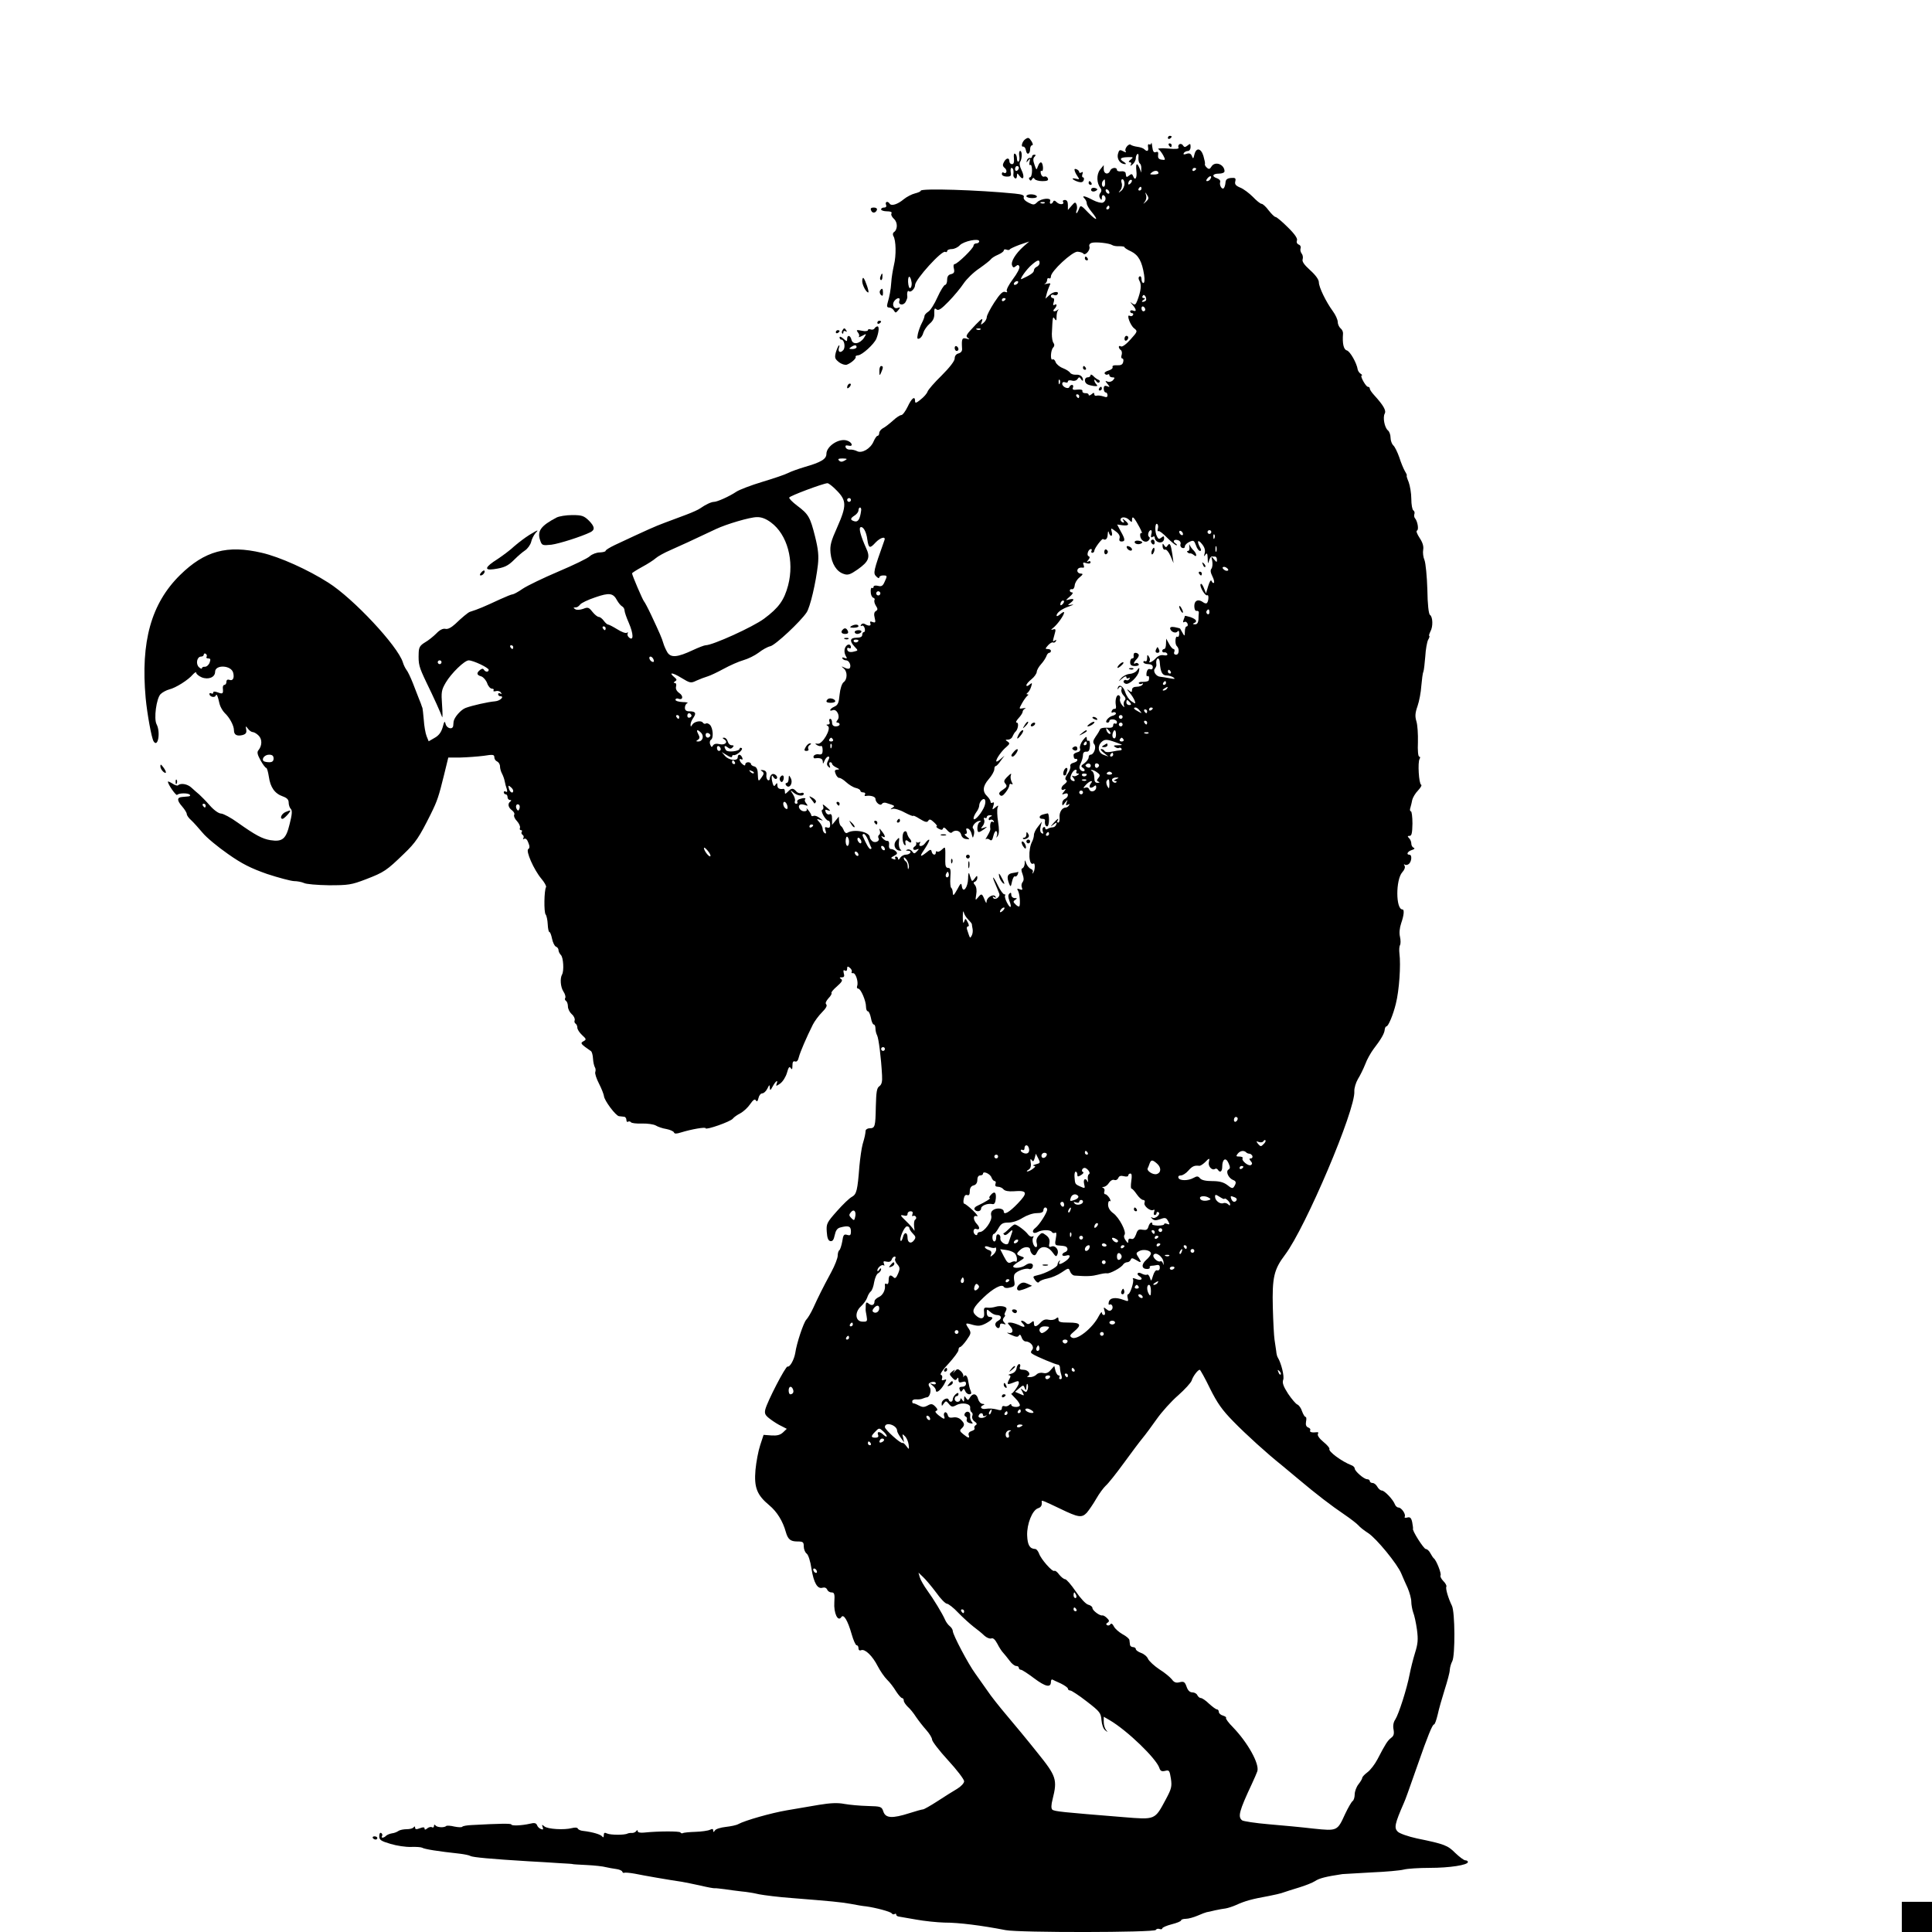 <?xml version="1.0" standalone="no"?>
<!DOCTYPE svg PUBLIC "-//W3C//DTD SVG 20010904//EN"
 "http://www.w3.org/TR/2001/REC-SVG-20010904/DTD/svg10.dtd">
<svg version="1.0" xmlns="http://www.w3.org/2000/svg"
 width="1024pt" height="1024pt" viewBox="0 0 1024 1024"
 preserveAspectRatio="xMidYMid meet">
<g transform="translate(0,1024) scale(0.1,-0.1)"
fill="#000000" stroke="none">
<path d="M6190 9509 c0 -5 5 -7 10 -4 6 3 10 8 10 11 0 2 -4 4 -10 4 -5 0 -10
-5 -10 -11z"/>
<path d="M5434 9502 c-16 -11 -25 -42 -11 -39 6 1 13 -8 15 -21 4 -26 22 -20
22 9 0 10 5 19 10 19 6 0 5 8 -2 20 -14 22 -18 23 -34 12z"/>
<path d="M6102 9482 c-1 -7 -6 -11 -11 -7 -6 3 -8 -4 -6 -15 4 -21 -5 -26 -20
-11 -6 6 -22 11 -37 13 -15 2 -30 7 -34 10 -10 11 -36 -20 -28 -33 5 -8 1 -8
-14 0 -17 9 -21 7 -27 -16 -6 -27 13 -53 39 -53 6 0 3 5 -6 11 -28 16 -21 25
18 26 32 1 33 0 17 -13 -12 -9 -13 -13 -5 -14 8 0 10 -5 6 -12 -5 -9 -2 -9 9
1 9 7 17 22 17 32 0 10 4 20 9 23 4 3 7 -6 5 -19 -1 -14 2 -27 7 -31 5 -3 9
-15 8 -27 l0 -22 -9 23 c-14 33 -21 27 -17 -13 5 -38 -7 -56 -17 -29 -5 13 -9
14 -21 4 -15 -12 -16 -11 -19 13 -1 6 -11 11 -24 9 -12 -2 -22 2 -22 7 0 17
-30 13 -36 -4 -9 -23 -34 -18 -34 8 l0 22 -20 -25 c-19 -25 -18 -71 3 -97 6
-9 6 -17 -1 -26 -7 -8 -7 -18 -2 -27 8 -12 10 -12 10 3 0 10 5 15 10 12 15 -9
12 -32 -5 -39 -9 -3 -32 3 -53 14 -41 22 -62 26 -44 8 7 -7 12 -18 12 -26 0
-8 11 -27 25 -44 40 -48 29 -52 -16 -6 -40 42 -42 42 -50 21 -5 -13 -11 -23
-13 -23 -3 0 -3 7 0 15 4 8 3 22 0 31 -6 14 -9 14 -26 -6 l-20 -23 0 26 c0 18
-5 27 -16 27 -8 0 -13 -4 -10 -9 10 -16 -18 -18 -33 -3 -10 10 -16 11 -19 3
-2 -6 -8 -11 -13 -11 -4 0 -6 6 -3 14 8 20 -48 15 -69 -6 -15 -15 -20 -15 -46
-2 -18 9 -28 20 -25 29 4 10 -8 15 -48 19 -190 19 -498 29 -498 15 0 -4 -14
-10 -30 -14 -17 -4 -44 -18 -60 -31 -32 -27 -66 -38 -75 -23 -10 15 -25 10
-19 -6 4 -9 0 -15 -10 -15 -9 0 -16 -4 -16 -10 0 -5 14 -10 31 -10 19 0 28 -4
24 -11 -4 -6 2 -19 13 -29 21 -19 20 -58 -1 -71 -5 -4 -6 -13 -2 -20 14 -22
16 -102 3 -154 -6 -27 -13 -68 -14 -90 -3 -42 -9 -75 -20 -112 -5 -17 -2 -23
9 -23 9 0 20 -7 25 -16 8 -14 10 -13 23 2 12 16 12 17 -3 12 -21 -8 -33 19
-17 38 15 18 33 18 26 0 -9 -22 21 -28 33 -6 6 11 10 23 9 27 -3 18 1 36 8 30
9 -10 33 13 33 32 0 29 143 187 160 176 5 -3 10 -1 10 4 0 6 11 11 25 11 13 0
32 9 42 20 21 22 103 39 103 21 0 -6 -7 -11 -15 -11 -8 0 -15 -5 -15 -12 0
-14 -86 -98 -101 -98 -5 0 -7 -11 -3 -24 4 -18 1 -25 -15 -29 -15 -3 -21 -13
-21 -31 0 -14 -5 -26 -11 -26 -5 0 -24 -29 -40 -65 -16 -36 -38 -71 -49 -77
-11 -7 -20 -17 -20 -23 0 -5 -6 -22 -14 -37 -8 -15 -17 -40 -21 -57 -5 -25 -4
-30 8 -25 8 3 18 17 21 31 4 13 19 35 33 47 19 16 26 32 25 55 -1 26 2 30 12
21 10 -8 25 2 64 42 28 29 64 72 79 95 16 24 53 60 83 80 30 21 58 43 62 49 4
6 21 17 38 24 16 7 30 17 30 22 0 6 6 8 14 5 8 -3 16 -3 18 1 2 4 26 15 53 25
l50 17 -31 -27 c-42 -38 -67 -80 -60 -99 5 -13 9 -14 20 -5 10 9 15 8 19 -2 3
-8 -12 -37 -34 -66 -22 -29 -36 -57 -33 -63 5 -7 2 -9 -9 -5 -12 4 -27 -10
-57 -56 -22 -34 -40 -69 -40 -78 0 -9 -8 -23 -17 -30 -15 -12 -16 -12 -10 4 9
24 2 21 -30 -12 -54 -57 -57 -62 -42 -73 10 -7 8 -8 -8 -3 -24 7 -27 -1 -24
-51 2 -14 -5 -23 -18 -27 -13 -3 -21 -13 -21 -27 0 -13 -26 -47 -69 -90 -38
-37 -72 -76 -75 -86 -4 -11 -20 -29 -37 -42 -23 -19 -29 -20 -29 -8 0 30 -18
16 -39 -29 -12 -25 -27 -45 -34 -45 -7 0 -27 -13 -45 -30 -18 -16 -42 -35 -53
-40 -10 -6 -19 -17 -19 -25 0 -8 -4 -15 -9 -15 -5 0 -14 -14 -21 -30 -16 -38
-62 -65 -88 -51 -10 5 -26 9 -36 8 -11 -1 -21 4 -24 12 -3 10 1 12 16 9 27 -7
18 19 -9 27 -42 14 -109 -30 -109 -71 0 -27 -28 -44 -115 -69 -33 -10 -73 -24
-88 -32 -15 -8 -77 -29 -137 -47 -60 -18 -122 -42 -137 -52 -37 -25 -102 -54
-119 -54 -14 0 -44 -14 -74 -35 -8 -6 -41 -21 -73 -33 -31 -12 -83 -31 -115
-43 -51 -19 -89 -36 -264 -118 -27 -13 -48 -26 -48 -30 0 -5 -14 -8 -31 -9
-17 0 -41 -9 -53 -20 -11 -11 -86 -47 -166 -81 -80 -34 -165 -75 -189 -91 -24
-17 -49 -30 -54 -30 -6 0 -35 -12 -66 -26 -84 -39 -116 -53 -161 -67 -9 -3
-43 -31 -77 -64 -22 -20 -40 -29 -52 -26 -13 3 -30 -5 -48 -24 -16 -16 -43
-38 -61 -48 -26 -16 -32 -26 -33 -55 -2 -61 1 -73 40 -155 43 -88 76 -162 84
-185 3 -8 3 20 0 62 -5 70 -4 80 20 121 29 49 99 117 121 117 24 0 106 -39
106 -50 0 -13 -17 -13 -25 0 -5 8 -11 7 -21 -1 -20 -16 -18 -27 7 -34 11 -4
25 -20 31 -36 5 -16 17 -29 25 -29 8 0 12 -4 9 -9 -4 -5 2 -7 13 -4 10 3 22
-1 26 -8 5 -8 4 -10 -3 -5 -7 4 -12 2 -12 -3 0 -6 5 -11 11 -11 25 0 0 -25
-27 -27 -37 -3 -121 -22 -156 -35 -25 -9 -61 -50 -64 -73 0 -5 -2 -16 -2 -22
-3 -22 -34 -14 -40 9 -5 19 -7 17 -16 -17 -8 -27 -21 -44 -43 -56 l-31 -18
-11 27 c-6 15 -13 54 -15 87 -3 33 -6 61 -7 63 -1 1 -2 5 -4 10 -1 4 -7 21
-14 37 -6 17 -22 55 -33 85 -12 30 -27 62 -34 70 -6 8 -15 26 -19 40 -27 86
-262 338 -395 422 -108 69 -257 136 -352 158 -183 43 -303 11 -434 -118 -153
-151 -209 -353 -182 -652 8 -84 31 -211 42 -229 23 -37 38 48 16 90 -16 29 -1
138 21 160 10 10 31 21 46 25 34 8 101 50 125 79 10 11 18 15 18 9 0 -6 13
-17 29 -24 35 -14 71 0 71 29 0 40 86 36 96 -5 7 -28 -2 -45 -21 -37 -9 3 -15
-1 -15 -11 0 -9 -5 -16 -11 -16 -5 0 -9 -8 -8 -17 3 -30 0 -33 -26 -23 -17 6
-25 6 -25 -1 0 -6 -5 -7 -10 -4 -6 3 -10 2 -10 -3 0 -15 28 -22 33 -9 5 13 11
0 21 -45 4 -15 16 -36 27 -47 26 -24 49 -67 49 -92 0 -24 16 -32 45 -25 18 5
23 12 20 29 -4 20 -3 21 9 5 7 -10 19 -18 25 -18 7 0 21 -8 31 -18 20 -19 20
-53 0 -78 -9 -10 -6 -23 11 -54 12 -22 26 -40 30 -40 4 0 10 -21 14 -47 8 -56
31 -89 74 -104 22 -8 31 -17 31 -33 0 -12 5 -27 11 -33 9 -9 7 -30 -6 -81 -19
-79 -38 -95 -102 -85 -43 7 -80 27 -173 93 -36 26 -75 47 -88 48 -13 0 -38 18
-60 43 -20 23 -46 49 -56 58 -11 9 -29 25 -41 36 -21 20 -57 26 -71 13 -3 -4
-17 0 -30 9 -13 8 -24 13 -24 10 0 -15 44 -77 49 -70 8 10 57 11 67 1 4 -5 1
-8 -7 -9 -8 -1 -23 -2 -33 -3 -29 -2 -29 -18 -1 -50 14 -16 25 -34 25 -41 0
-6 10 -21 23 -32 12 -11 39 -41 60 -66 21 -26 82 -76 135 -113 75 -53 122 -76
207 -106 61 -20 125 -37 143 -38 18 0 42 -5 53 -10 10 -6 70 -11 132 -12 103
0 119 2 197 32 96 37 109 46 200 134 64 61 82 89 143 211 35 71 42 92 71 210
l22 90 64 0 c36 1 91 5 123 9 50 8 57 7 57 -8 0 -9 7 -19 15 -22 8 -4 15 -15
15 -26 0 -11 5 -28 11 -39 6 -11 12 -29 14 -40 2 -12 7 -30 11 -41 4 -14 2
-18 -5 -14 -6 4 -11 2 -11 -3 0 -6 5 -11 10 -11 6 0 10 -7 10 -15 0 -8 6 -15
13 -15 8 0 8 -3 2 -8 -16 -11 -12 -32 9 -47 10 -8 15 -18 11 -24 -3 -6 3 -21
15 -33 11 -12 18 -28 16 -35 -3 -7 -1 -13 5 -13 6 0 8 -4 4 -9 -3 -5 -1 -12 5
-16 6 -4 7 -11 4 -17 -4 -7 -2 -8 4 -4 8 4 16 -3 22 -20 8 -19 8 -29 0 -34
-15 -9 29 -109 69 -157 17 -20 28 -40 25 -45 -10 -16 -12 -133 -2 -145 5 -6
10 -30 11 -52 1 -23 5 -41 9 -41 4 0 10 -16 14 -36 4 -19 13 -38 20 -41 8 -3
14 -11 14 -18 0 -8 6 -20 13 -27 13 -13 17 -84 6 -103 -12 -21 -8 -67 7 -90 9
-13 13 -29 10 -34 -4 -5 -2 -12 4 -16 5 -3 10 -16 10 -29 0 -13 9 -31 20 -41
12 -10 18 -25 16 -32 -3 -7 -1 -15 4 -18 6 -4 10 -13 10 -22 0 -9 11 -26 25
-39 23 -21 24 -24 7 -33 -18 -10 -15 -14 40 -52 5 -3 10 -21 11 -40 1 -19 6
-39 10 -46 4 -6 5 -17 2 -25 -3 -7 6 -35 20 -62 14 -27 25 -57 26 -65 1 -23
63 -106 80 -107 8 -1 20 -2 27 -3 6 0 12 -8 12 -17 0 -8 4 -13 9 -9 5 3 12 1
15 -3 3 -5 29 -8 58 -7 29 1 62 -4 73 -10 11 -7 37 -16 57 -19 20 -4 38 -12
40 -18 3 -8 13 -8 38 0 55 17 130 30 130 22 0 -11 132 35 144 51 6 8 25 21 41
29 16 9 39 30 51 48 16 23 25 29 30 20 6 -9 10 -5 14 12 3 14 12 25 20 25 8 0
20 11 27 25 11 22 12 23 13 5 1 -17 3 -16 16 8 16 29 30 37 20 12 -5 -13 -1
-12 19 2 14 10 30 36 36 57 8 29 13 36 20 25 6 -10 9 -7 9 13 0 19 4 26 14 22
9 -3 16 5 20 23 7 27 39 102 74 172 9 18 31 48 49 66 20 20 29 35 22 42 -6 6
-1 17 12 32 12 12 19 25 16 28 -3 3 10 19 29 35 26 23 32 33 22 39 -10 7 -9 9
4 9 12 0 15 6 10 22 -3 14 -2 19 6 14 7 -4 12 -1 12 10 0 13 3 14 15 4 8 -7
12 -16 9 -21 -3 -5 0 -8 7 -7 14 3 30 -47 22 -68 -3 -8 0 -14 6 -14 13 0 41
-64 41 -96 0 -13 4 -24 10 -24 5 0 12 -16 16 -35 3 -19 10 -35 15 -35 5 0 9
-9 9 -21 0 -11 4 -28 9 -37 8 -16 21 -116 26 -212 2 -33 -2 -48 -14 -57 -14
-9 -17 -30 -19 -108 -2 -106 -4 -115 -33 -115 -10 0 -20 -6 -21 -12 -2 -22 -4
-32 -16 -73 -6 -22 -13 -74 -17 -115 -10 -130 -15 -149 -39 -163 -13 -6 -49
-41 -80 -76 -54 -61 -57 -67 -54 -110 2 -33 8 -47 19 -49 12 -2 18 7 23 31 5
24 13 37 29 41 44 12 57 7 57 -20 0 -21 -4 -24 -20 -19 -17 5 -21 0 -26 -35
-4 -22 -11 -43 -15 -46 -5 -3 -9 -16 -9 -29 0 -13 -15 -52 -34 -87 -46 -85
-70 -134 -96 -191 -12 -26 -29 -54 -37 -62 -14 -15 -51 -125 -58 -176 -6 -35
-28 -76 -41 -72 -10 3 -107 -184 -118 -228 -5 -22 0 -31 27 -51 17 -13 44 -30
60 -37 l27 -14 -20 -19 c-15 -14 -32 -18 -62 -16 l-41 3 -18 -55 c-10 -30 -21
-89 -25 -131 -8 -93 8 -133 73 -187 41 -34 72 -84 88 -142 11 -39 25 -50 61
-50 30 0 34 -3 34 -26 0 -15 7 -32 15 -38 9 -6 20 -40 26 -81 12 -75 32 -109
59 -100 11 3 20 -1 24 -10 3 -8 13 -15 23 -15 15 0 18 -8 15 -52 -4 -58 19
-106 37 -79 12 19 34 -17 55 -91 9 -32 21 -58 26 -58 6 0 10 -7 10 -16 0 -10
6 -14 15 -10 20 7 59 -30 87 -85 13 -25 35 -57 49 -71 15 -14 36 -42 48 -62
13 -20 27 -36 32 -36 5 0 9 -6 9 -13 0 -8 10 -22 21 -33 12 -10 32 -35 44 -54
13 -19 37 -50 54 -69 17 -19 31 -42 31 -51 0 -9 38 -59 85 -110 47 -51 85
-101 85 -111 0 -10 -17 -28 -37 -40 -21 -12 -68 -42 -105 -66 -37 -24 -71 -43
-76 -43 -5 0 -38 -9 -72 -20 -91 -29 -126 -27 -138 8 -9 27 -12 28 -83 30 -41
1 -96 6 -124 11 -36 7 -74 5 -135 -5 -47 -8 -123 -21 -170 -29 -82 -14 -220
-53 -257 -73 -10 -6 -40 -12 -67 -15 -27 -3 -53 -11 -57 -19 -7 -10 -9 -10 -9
0 0 9 -5 10 -17 4 -10 -5 -45 -10 -77 -11 -33 -1 -63 -4 -67 -7 -4 -2 -10 -1
-13 4 -4 7 -117 7 -193 -1 -19 -2 -33 1 -33 7 0 7 -3 8 -8 1 -4 -6 -14 -10
-22 -10 -8 1 -19 -1 -24 -3 -16 -9 -90 -8 -108 0 -14 7 -18 4 -18 -9 0 -11 -3
-14 -8 -7 -7 11 -51 24 -102 30 -13 1 -26 7 -28 13 -2 5 -15 6 -30 2 -42 -11
-129 -6 -147 9 -13 11 -14 10 -9 -4 5 -12 2 -15 -9 -10 -9 3 -18 12 -21 21 -5
11 -14 13 -38 7 -43 -10 -98 -12 -98 -4 0 6 -64 5 -210 -3 -25 -1 -47 -5 -50
-9 -3 -4 -22 -3 -42 1 -20 5 -40 6 -43 3 -10 -10 -49 -8 -57 3 -5 6 -8 5 -8
-3 0 -7 -5 -10 -10 -7 -6 4 -17 1 -25 -5 -10 -9 -15 -9 -15 -1 0 7 -8 8 -25 1
-18 -7 -25 -6 -25 3 0 8 -3 8 -8 2 -4 -6 -20 -10 -37 -10 -16 0 -36 -4 -43 -9
-8 -6 -24 -12 -35 -13 -12 -2 -26 -8 -31 -13 -13 -13 -29 -13 -21 -1 3 5 1 12
-5 16 -6 3 -10 -4 -10 -17 0 -20 9 -26 60 -41 33 -10 81 -17 108 -16 27 1 53
-1 59 -4 13 -8 82 -19 201 -32 24 -3 49 -8 55 -12 12 -7 110 -16 307 -28 52
-3 127 -7 165 -10 39 -2 70 -4 70 -5 0 -1 34 -3 75 -5 41 -2 86 -7 100 -11 14
-3 38 -8 55 -10 16 -2 31 -8 33 -14 2 -6 7 -8 11 -6 3 2 29 0 56 -5 48 -10
187 -34 250 -43 17 -3 61 -12 98 -20 37 -9 71 -15 75 -14 4 1 27 -2 52 -5 25
-4 66 -9 91 -12 25 -2 67 -9 92 -15 26 -5 104 -15 174 -20 212 -17 256 -21
313 -31 30 -6 66 -12 80 -13 51 -7 130 -28 136 -37 3 -5 10 -7 15 -4 5 4 9 2
9 -3 0 -5 6 -9 13 -10 6 -1 48 -8 92 -16 44 -8 112 -15 150 -16 78 0 196 -15
325 -40 72 -14 787 -13 796 1 3 6 12 8 20 5 8 -3 14 -1 14 3 0 5 23 15 50 22
28 7 50 16 50 21 0 4 11 8 25 8 14 0 42 8 63 17 20 9 42 17 47 18 6 1 26 5 45
10 19 4 45 9 56 10 12 2 37 10 55 18 48 22 85 32 174 48 27 5 61 13 75 18 14
5 52 17 85 27 33 10 71 25 85 34 22 15 58 24 145 37 11 1 81 5 155 9 74 3 151
10 170 15 19 5 81 9 137 9 106 0 203 15 203 31 0 5 -6 9 -14 9 -7 0 -31 18
-53 39 -40 40 -56 47 -203 77 -46 10 -92 26 -102 36 -20 20 -16 41 33 153 9
20 21 54 74 205 51 147 77 210 85 210 5 0 13 24 20 53 6 28 23 88 37 132 14
44 27 91 27 105 1 14 7 34 13 45 16 29 15 263 -2 295 -19 39 -35 92 -29 101 2
5 -5 18 -16 29 -11 11 -18 25 -15 30 6 9 -22 80 -35 90 -4 3 -12 15 -19 28 -6
12 -17 22 -24 22 -11 0 -75 101 -68 108 1 1 -1 16 -4 33 -5 24 -11 30 -26 26
-10 -3 -17 -1 -14 4 8 12 -17 49 -33 49 -7 0 -16 8 -19 17 -10 26 -55 73 -69
73 -7 0 -18 9 -24 20 -6 11 -17 20 -25 20 -8 0 -15 5 -15 10 0 6 -7 10 -14 10
-17 0 -66 43 -66 57 0 6 -8 14 -17 17 -52 20 -125 74 -117 87 2 4 -12 21 -32
37 -22 18 -33 35 -29 42 4 7 1 11 -6 9 -26 -3 -40 1 -35 10 3 5 -1 12 -10 15
-11 4 -15 14 -12 31 3 14 2 25 -2 25 -5 0 -13 14 -19 30 -5 17 -17 33 -25 36
-8 3 -30 29 -49 57 -25 39 -32 58 -26 74 7 18 -10 87 -28 117 -4 5 -8 21 -9
35 -2 14 -6 42 -9 61 -3 19 -7 96 -9 170 -4 160 6 202 65 280 108 143 374 769
367 866 -1 17 8 46 19 65 12 19 29 54 39 79 9 25 29 60 43 79 41 53 59 85 60
104 1 9 5 17 9 17 10 0 36 62 50 120 18 71 27 205 19 267 -2 18 -1 37 3 44 4
6 4 26 0 44 -5 20 -2 47 6 71 15 43 18 74 7 74 -36 0 -36 158 -1 197 12 13 17
27 12 35 -4 7 -4 10 1 6 4 -4 14 -3 22 3 15 13 18 49 3 49 -19 0 -10 18 13 25
13 4 17 8 10 12 -7 2 -13 12 -13 22 0 9 -5 22 -12 29 -9 9 -9 12 3 12 11 0 14
15 15 65 0 36 -4 65 -8 65 -5 0 -7 9 -3 19 3 11 8 30 10 42 3 12 16 35 31 50
14 15 21 28 16 30 -12 5 -19 120 -8 137 4 7 3 12 -2 12 -6 0 -9 33 -7 76 1 42
-2 92 -8 111 -8 26 -7 44 6 81 9 26 18 74 20 107 3 33 7 67 11 75 3 8 7 45 10
81 2 36 9 76 15 88 7 11 9 21 6 21 -3 0 0 10 6 23 15 26 13 78 -2 88 -7 4 -13
56 -14 134 -2 70 -9 140 -15 156 -7 16 -10 41 -7 56 3 18 -3 38 -19 62 -13 20
-20 37 -14 39 11 4 3 51 -11 66 -4 5 -5 14 -3 21 3 7 1 16 -5 20 -6 3 -11 31
-11 61 0 30 -7 70 -14 89 -8 19 -13 35 -10 35 2 0 -2 10 -10 23 -7 12 -21 45
-30 74 -10 28 -24 57 -32 63 -7 7 -14 25 -14 40 0 15 -6 33 -14 39 -18 15 -28
69 -17 89 9 16 -6 43 -56 98 -13 14 -23 29 -23 34 0 6 -4 10 -10 10 -11 0 -44
60 -33 60 5 0 2 4 -5 9 -7 4 -14 14 -16 22 -5 35 -41 98 -58 102 -17 5 -24 36
-20 89 1 9 -5 22 -13 28 -8 7 -15 22 -15 34 0 12 -12 38 -26 57 -36 49 -74
127 -74 153 0 14 -17 38 -46 64 -32 29 -44 46 -40 58 3 9 1 23 -5 30 -6 8 -9
20 -6 28 3 8 -1 17 -10 20 -9 4 -13 13 -9 22 4 10 -12 34 -49 70 -30 30 -59
54 -64 54 -6 0 -22 16 -37 35 -14 19 -31 35 -38 35 -6 0 -27 17 -46 37 -19 19
-49 42 -67 49 -24 10 -30 18 -26 33 4 17 0 20 -23 18 -20 -2 -28 -8 -29 -25
-1 -12 -5 -25 -9 -29 -10 -10 -25 17 -19 33 2 7 -5 15 -16 19 -31 10 -25 25 9
25 17 0 30 5 30 13 -1 36 -50 55 -69 25 -9 -15 -14 -16 -25 -6 -8 7 -12 16
-10 19 2 3 -2 22 -8 43 -13 42 -39 46 -48 6 -5 -22 -7 -23 -13 -7 -5 13 -13
17 -28 12 -15 -5 -19 -4 -15 4 4 6 14 11 22 11 8 0 14 9 14 21 0 18 -2 20 -16
8 -13 -10 -17 -10 -24 0 -4 8 -13 10 -19 7 -6 -4 -8 -12 -5 -18 4 -7 -14 -9
-56 -5 -34 3 -57 1 -51 -3 7 -4 18 -19 26 -33 13 -25 12 -26 -8 -23 -16 2 -21
9 -19 25 2 15 -1 19 -12 15 -11 -4 -16 3 -19 28 -2 18 -5 27 -5 20z m238 -136
c0 -3 -4 -8 -10 -11 -5 -3 -10 -1 -10 4 0 6 5 11 10 11 6 0 10 -2 10 -4z
m-200 -24 c0 -4 -11 -7 -25 -7 -22 0 -23 1 -9 12 16 12 34 9 34 -5z m275 -31
c-3 -6 -11 -11 -17 -11 -6 0 -6 6 2 15 14 17 26 13 15 -4z m-558 -21 c1 -11
-2 -20 -8 -20 -10 0 -12 23 -2 33 9 9 9 10 10 -13z m103 -4 c0 -13 -8 -30 -17
-37 -16 -13 -17 -12 -5 3 8 10 11 26 7 38 -4 11 -2 20 4 20 6 0 11 -11 11 -24z
m32 2 c-7 -7 -12 -8 -12 -2 0 14 12 26 19 19 2 -3 -1 -11 -7 -17z m58 -28 c0
-5 -5 -10 -11 -10 -5 0 -7 5 -4 10 3 6 8 10 11 10 2 0 4 -4 4 -10z m-170 -21
c0 -6 -4 -7 -10 -4 -5 3 -10 11 -10 16 0 6 5 7 10 4 6 -3 10 -11 10 -16z m194
-48 c-16 -14 -17 -14 -6 0 7 9 10 25 6 35 -5 18 -5 18 6 0 10 -15 9 -21 -6
-35z m-537 -7 c-3 -3 -12 -4 -19 -1 -8 3 -5 6 6 6 11 1 17 -2 13 -5z m343 -24
c0 -5 -5 -10 -11 -10 -5 0 -7 5 -4 10 3 6 8 10 11 10 2 0 4 -4 4 -10z m15
-199 c6 -4 22 -7 38 -6 15 0 27 -2 27 -5 0 -4 16 -14 36 -23 38 -19 57 -53 68
-124 4 -27 2 -43 -4 -43 -5 0 -10 9 -10 21 0 11 -5 17 -10 14 -7 -4 -7 -13 0
-25 11 -20 7 -53 -12 -103 -9 -23 -13 -25 -27 -15 -13 10 -12 8 2 -8 21 -25
22 -38 2 -30 -8 3 -15 1 -15 -4 0 -6 5 -10 11 -10 5 0 7 -5 4 -10 -4 -6 -11
-7 -17 -4 -20 12 2 -50 23 -66 19 -15 19 -17 -19 -59 -23 -26 -44 -41 -51 -37
-6 4 -11 3 -11 -3 0 -5 5 -13 10 -16 6 -4 8 -15 5 -26 -4 -10 -2 -19 3 -19 6
0 8 -9 5 -19 -3 -14 -13 -18 -33 -17 -18 1 -26 -2 -23 -10 2 -6 -8 -14 -22
-18 -14 -4 -23 -11 -20 -16 4 -6 11 -8 16 -5 5 4 9 1 9 -4 0 -6 7 -11 16 -11
13 0 14 -3 4 -14 -6 -8 -19 -12 -28 -9 -15 6 -16 5 -2 -12 14 -17 13 -18 -2
-12 -13 5 -18 1 -18 -13 0 -11 5 -20 10 -20 6 0 10 -7 10 -15 0 -11 -6 -12
-22 -6 -13 4 -29 6 -35 4 -7 -3 -13 1 -13 7 0 10 -4 10 -15 0 -9 -7 -15 -8
-15 -2 0 5 -8 9 -17 8 -10 0 -17 4 -16 11 2 7 -8 10 -27 8 -22 -3 -28 0 -23
11 3 7 1 14 -5 14 -6 0 -12 -5 -14 -11 -5 -14 -38 0 -38 17 0 8 6 11 15 8 8
-4 15 -2 15 4 0 6 9 8 21 5 12 -4 25 0 30 8 8 12 11 12 19 -1 5 -8 10 -10 10
-5 0 19 -15 31 -38 29 -12 -1 -26 4 -30 10 -4 7 -21 18 -39 25 -18 7 -35 22
-38 32 -4 11 -11 17 -16 14 -13 -9 -11 49 3 63 7 7 8 16 2 24 -6 7 -9 29 -9
48 4 92 5 96 15 80 8 -12 10 -10 10 11 0 14 3 29 8 35 4 5 3 6 -2 2 -16 -13
-31 -9 -18 4 15 15 16 32 1 22 -8 -4 -9 0 -4 15 4 12 2 21 -4 21 -6 0 -11 5
-11 11 0 6 7 9 15 6 8 -4 17 -2 20 3 11 18 -21 16 -42 -3 l-22 -20 8 31 c5 17
13 36 16 43 5 8 0 9 -16 5 -13 -3 -18 -3 -11 0 6 3 12 12 12 20 0 9 5 12 10 9
6 -3 10 1 10 10 0 27 113 132 141 131 13 -1 27 -5 31 -10 9 -14 39 20 32 37
-3 9 2 17 13 20 21 6 94 -2 108 -12z m-385 -95 c0 -8 -7 -16 -15 -20 -8 -3
-15 -12 -15 -19 0 -12 -19 -25 -65 -46 -16 -7 26 53 54 76 30 26 41 29 41 9z
m-678 -105 c1 -13 -2 -26 -8 -28 -5 -2 -10 12 -11 33 -1 39 13 35 19 -5z m563
-1 c-3 -5 -11 -10 -16 -10 -6 0 -7 5 -4 10 3 6 11 10 16 10 6 0 7 -4 4 -10z
m679 -92 c-3 -4 -11 -8 -17 -8 -7 0 -6 4 3 10 11 7 11 10 2 10 -7 0 -10 5 -6
11 4 8 9 7 15 -2 4 -7 5 -17 3 -21z m-744 8 c0 -3 -4 -8 -10 -11 -5 -3 -10 -1
-10 4 0 6 5 11 10 11 6 0 10 -2 10 -4z m740 -57 c0 -5 -4 -9 -10 -9 -5 0 -10
7 -10 16 0 8 5 12 10 9 6 -3 10 -10 10 -16z m-873 -105 c-3 -3 -12 -4 -19 -1
-8 3 -5 6 6 6 11 1 17 -2 13 -5z m420 -286 c-3 -8 -6 -5 -6 6 -1 11 2 17 5 13
3 -3 4 -12 1 -19z m103 -68 c0 -5 -2 -10 -4 -10 -3 0 -8 5 -11 10 -3 6 -1 10
4 10 6 0 11 -4 11 -10z m-1243 -341 c-14 -8 -22 -8 -30 0 -8 8 -3 11 19 11 25
-1 27 -2 11 -11z m-42 -159 c52 -53 53 -80 3 -193 -34 -76 -40 -97 -36 -139 6
-56 32 -98 70 -110 22 -8 35 -3 74 24 59 42 68 64 44 114 -27 60 -39 103 -30
109 14 8 32 -23 37 -65 7 -47 13 -49 44 -15 25 26 54 34 47 13 -59 -166 -61
-176 -44 -193 9 -9 16 -12 16 -6 0 6 9 11 20 11 23 0 24 -1 8 -35 -9 -21 -17
-25 -35 -20 -13 3 -23 1 -23 -5 0 -6 -4 -9 -8 -6 -5 3 -8 -7 -7 -21 0 -15 6
-28 13 -31 7 -2 10 -8 7 -12 -3 -5 0 -19 7 -30 11 -17 11 -22 0 -29 -9 -5 -11
-17 -6 -36 6 -24 4 -27 -11 -22 -12 5 -16 3 -12 -7 6 -14 -9 -16 -30 -3 -6 4
-15 2 -19 -4 -4 -7 -3 -9 3 -6 6 4 13 -2 16 -13 3 -11 1 -20 -4 -20 -5 0 -9
-7 -9 -15 0 -10 -10 -15 -30 -15 -35 0 -39 -17 -11 -47 20 -21 20 -21 -1 -26
-24 -7 -38 -1 -38 14 0 6 5 7 10 4 6 -3 10 -2 10 4 0 16 -14 20 -25 7 -12 -14
-12 -36 -1 -55 7 -11 5 -13 -8 -8 -10 4 -15 3 -11 -3 3 -6 12 -10 20 -10 15 0
28 -27 19 -41 -3 -5 -14 -5 -27 2 -20 9 -20 9 -5 -4 20 -16 20 -58 -1 -73 -9
-7 -18 -35 -21 -65 -4 -44 -9 -56 -27 -64 -25 -11 -32 -28 -9 -19 21 8 41 -33
25 -52 -8 -10 -8 -14 0 -14 6 0 11 -4 11 -10 0 -5 -9 -10 -20 -10 -13 0 -20 7
-20 20 0 11 -4 20 -10 20 -5 0 -7 -7 -4 -15 4 -9 0 -15 -7 -15 -11 0 -11 -2
-1 -8 20 -13 -29 -98 -54 -94 -15 2 -16 1 -4 -7 8 -5 18 -7 22 -5 4 3 8 -7 8
-21 0 -21 -4 -26 -22 -23 -11 2 -23 -3 -26 -10 -2 -7 2 -13 9 -11 28 3 39 -2
40 -18 0 -14 2 -13 9 5 5 12 14 22 20 22 7 0 7 -7 -1 -21 -8 -16 -8 -24 2 -33
9 -8 11 -7 6 7 -4 9 -2 17 3 17 6 0 10 -4 10 -8 0 -5 10 -14 23 -20 17 -8 18
-11 5 -11 -14 -1 -16 -6 -9 -23 5 -13 14 -22 19 -21 5 1 22 -9 36 -22 15 -14
38 -28 51 -31 14 -3 25 -10 25 -15 0 -5 7 -9 16 -9 8 0 12 -5 9 -10 -4 -6 -3
-10 2 -9 26 5 53 -3 53 -15 0 -19 26 -40 34 -27 4 6 13 8 21 6 51 -16 50 -16
35 -26 -13 -9 -12 -10 1 -6 9 3 38 -5 63 -19 25 -13 46 -22 46 -18 0 3 16 -4
36 -17 28 -17 38 -19 44 -9 6 10 13 8 31 -9 12 -11 19 -21 13 -21 -5 0 0 -6
10 -12 15 -8 21 -8 24 1 3 8 10 5 21 -8 10 -12 21 -18 25 -14 17 17 44 12 50
-10 3 -14 14 -23 27 -24 20 -2 21 -1 3 12 -11 8 -14 15 -7 15 7 0 10 7 6 16
-4 12 -2 15 8 12 7 -2 16 -15 19 -29 6 -23 6 -24 12 -2 3 12 1 26 -4 31 -11
11 16 42 35 41 9 0 8 -2 0 -6 -14 -5 -18 -53 -5 -53 5 0 17 7 28 15 19 15 19
15 -1 8 -18 -6 -18 -5 -6 10 7 9 11 24 7 32 -3 9 -2 13 4 10 6 -3 10 -1 10 4
0 6 8 11 18 10 10 0 12 -3 5 -6 -7 -2 -13 -9 -13 -14 0 -6 4 -8 9 -4 5 3 13 0
17 -6 4 -8 3 -9 -4 -5 -11 7 -17 -13 -13 -38 1 -4 -6 -20 -15 -35 -9 -14 -13
-23 -9 -19 5 4 14 3 21 -3 9 -7 14 -2 19 21 4 16 11 28 15 25 5 -3 7 -13 4
-23 -5 -15 -4 -15 5 -1 7 11 7 35 1 73 -5 31 -6 64 -3 74 6 15 5 16 -12 2 -17
-14 -17 -13 -10 9 5 16 4 21 -4 17 -6 -4 -11 -2 -11 5 0 6 -8 19 -17 28 -27
25 -25 54 7 91 17 19 30 43 30 53 0 9 3 17 8 17 4 0 16 13 26 28 l20 27 -22
-19 c-12 -11 -22 -15 -22 -10 0 13 30 56 55 76 17 15 18 19 5 28 -13 8 -12 10
3 10 10 0 21 8 24 18 4 9 10 19 13 22 15 10 22 50 9 50 -7 0 -3 10 9 23 12 13
22 28 22 34 0 6 6 14 13 17 6 4 2 4 -11 2 -22 -4 -22 -4 -5 27 10 18 23 35 28
39 7 5 7 8 0 8 -6 0 -5 3 1 8 6 4 15 18 19 32 7 22 6 23 -9 11 -9 -8 -16 -9
-16 -3 0 6 12 20 27 32 14 11 27 29 28 39 0 9 11 28 23 41 12 13 24 32 28 42
3 10 10 18 15 18 5 0 9 5 9 10 0 6 -7 10 -17 10 -14 0 -14 2 2 20 10 11 21 17
26 15 4 -3 11 0 15 6 4 8 3 9 -4 5 -14 -9 -14 -9 -3 31 8 27 7 31 -7 27 -14
-5 -13 -2 2 10 22 18 56 66 56 80 0 5 -9 1 -20 -9 -11 -10 -20 -13 -20 -8 0
16 29 37 69 50 20 7 25 11 11 8 -23 -4 -23 -3 -7 9 23 18 21 25 -5 19 -22 -6
-22 -6 2 15 14 12 19 21 13 22 -7 0 -13 4 -13 10 0 5 5 9 12 7 7 -1 13 8 14
20 1 13 12 32 25 42 20 17 21 20 7 21 -10 0 -18 7 -18 15 0 13 12 19 32 16 4
0 5 6 1 15 -5 13 -2 15 15 9 14 -4 22 -2 22 5 0 6 -5 8 -12 4 -10 -6 -10 -4 0
8 9 11 9 17 2 20 -13 4 -2 38 12 38 5 0 6 -4 3 -10 -3 -5 -1 -10 4 -10 6 0 11
5 11 11 0 12 40 65 46 62 14 -9 24 1 25 25 1 16 3 20 6 10 2 -10 8 -18 13 -18
4 0 6 10 2 22 -5 21 -5 21 21 2 17 -12 24 -25 21 -36 -4 -12 0 -18 10 -18 21
0 20 12 -4 54 l-19 36 29 -4 c34 -4 38 5 13 25 -14 12 -16 12 -9 0 6 -9 5 -12
-3 -10 -7 3 -12 9 -12 14 0 17 28 17 45 0 15 -15 16 -15 16 1 0 11 3 14 9 9
15 -17 52 -87 42 -81 -5 4 -9 -2 -8 -13 2 -26 29 -42 45 -25 7 8 8 15 2 19
-10 6 -2 35 10 35 5 0 6 -10 2 -22 -3 -14 -2 -19 6 -14 7 4 12 4 12 -1 1 -33
50 -39 50 -6 0 12 -3 13 -14 4 -12 -10 -17 -9 -24 6 -12 22 -11 73 1 66 5 -3
7 -14 4 -24 -3 -11 -2 -17 3 -14 4 3 25 -13 46 -35 22 -22 44 -40 49 -40 6 0
3 4 -5 10 -18 11 -6 25 16 16 9 -3 14 -13 11 -20 -3 -8 1 -17 9 -20 8 -3 14 0
14 8 0 7 11 18 24 24 22 10 25 8 35 -19 5 -16 15 -29 21 -29 7 0 8 6 0 19 -18
34 -11 45 11 17 14 -17 18 -33 14 -48 -5 -18 -4 -20 4 -8 8 12 11 7 12 -20 1
-29 2 -31 7 -12 4 13 10 23 15 23 4 -1 12 -1 17 -1 6 0 10 -8 10 -17 0 -15 -2
-14 -16 3 -15 18 -15 18 -9 -9 3 -16 1 -34 -4 -41 -7 -8 -5 -21 5 -41 8 -15
11 -31 8 -34 -4 -3 -9 1 -12 9 -4 9 -10 0 -18 -25 l-12 -40 -12 30 c-7 17 -14
25 -17 18 -5 -14 26 -65 36 -58 9 5 7 -32 -2 -41 -4 -4 -12 -2 -19 3 -26 20
-48 11 -48 -19 0 -17 5 -27 12 -26 7 2 13 -3 12 -9 -1 -7 -2 -24 -2 -38 -2
-17 -8 -25 -19 -24 -11 0 -13 3 -5 6 20 8 14 20 -18 32 -16 5 -30 8 -30 6 0
-2 -3 -11 -7 -21 -4 -11 -3 -15 4 -11 6 4 13 0 17 -8 3 -8 1 -15 -4 -15 -6 0
-10 -12 -10 -27 -1 -26 -1 -27 -12 -8 -6 11 -12 21 -13 23 -2 2 -14 5 -29 8
-18 3 -25 0 -24 -8 4 -18 31 -28 40 -14 5 6 8 1 8 -12 0 -13 -4 -20 -10 -17
-11 7 -14 -38 -3 -49 15 -14 13 -46 -3 -46 -10 0 -14 6 -10 15 3 8 1 15 -4 15
-5 0 -16 12 -24 28 l-15 27 -1 -27 c0 -16 -4 -28 -10 -28 -5 0 -10 -5 -10 -10
0 -6 5 -9 11 -8 6 2 13 -2 16 -8 2 -7 -5 -10 -19 -7 -15 3 -30 -3 -42 -16 -18
-20 -43 -30 -32 -13 2 4 1 14 -5 22 -7 12 -9 10 -9 -8 0 -13 -4 -20 -10 -17
-5 3 -10 1 -10 -4 0 -6 11 -11 25 -11 16 0 25 -6 25 -16 0 -10 -6 -14 -14 -11
-9 4 -16 -3 -19 -18 -2 -14 0 -22 4 -19 9 5 12 -8 7 -23 -2 -4 -15 -7 -30 -7
-15 1 -25 -3 -22 -8 3 -4 10 -5 16 -2 7 4 8 2 4 -4 -4 -7 -18 -12 -32 -12 -15
0 -24 -6 -24 -16 0 -14 -3 -15 -17 -3 -12 9 -11 5 3 -11 12 -14 24 -33 28 -44
6 -17 5 -18 -16 -4 -13 8 -28 30 -34 49 -11 34 -35 46 -40 21 -1 -7 0 -8 3 -2
8 16 23 12 17 -5 -3 -8 2 -22 11 -31 11 -11 13 -20 6 -27 -5 -5 -7 -17 -4 -26
4 -13 2 -12 -10 2 -9 11 -13 25 -11 32 3 7 1 16 -5 19 -12 8 -22 -22 -17 -51
3 -13 0 -22 -6 -20 -6 1 -13 -4 -16 -12 -2 -8 0 -11 6 -7 6 3 13 2 16 -3 3 -5
-5 -12 -18 -15 -23 -6 -45 -36 -26 -36 6 0 10 4 10 9 0 6 9 9 20 8 11 -1 20
-7 20 -15 0 -7 -4 -10 -10 -7 -5 3 -10 -1 -10 -9 0 -11 -9 -15 -32 -13 -18 1
-35 -2 -37 -8 -2 -5 -12 -23 -23 -38 -15 -22 -17 -31 -8 -42 12 -15 -2 -55
-20 -55 -6 0 -10 -6 -10 -14 0 -8 -10 -22 -22 -31 -19 -13 -21 -17 -8 -25 8
-5 11 -12 7 -16 -4 -4 -13 -2 -19 4 -9 9 -9 18 0 37 7 14 12 34 12 44 0 12 7
18 18 17 13 -1 17 7 19 32 1 17 -3 30 -8 26 -5 -3 -9 2 -9 12 0 13 -5 10 -21
-10 -11 -15 -18 -34 -15 -42 4 -11 -1 -18 -14 -21 -11 -3 -20 -9 -20 -14 0
-16 5 -24 13 -21 4 1 7 -2 7 -7 0 -5 -9 -11 -21 -14 -12 -3 -19 -11 -16 -19 2
-7 -4 -25 -15 -40 -12 -18 -15 -29 -7 -33 7 -5 3 -12 -10 -22 -22 -15 -19 -39
2 -26 7 4 5 -2 -3 -12 -14 -17 -13 -18 3 -12 11 4 17 2 17 -7 0 -8 -7 -16 -15
-20 -8 -3 -15 -13 -15 -23 0 -15 2 -15 15 3 15 18 15 18 8 0 -5 -14 -3 -17 7
-11 9 5 11 4 6 -3 -4 -7 -12 -12 -17 -12 -20 0 -36 -26 -33 -53 1 -15 -2 -27
-7 -27 -6 0 -7 5 -4 10 11 18 -1 11 -21 -12 -19 -22 -19 -22 0 -8 17 13 19 13
14 0 -2 -8 -11 -15 -19 -15 -8 0 -20 -4 -26 -8 -8 -5 -13 -3 -13 3 0 6 -4 9
-10 5 -5 -3 -6 -13 -3 -22 5 -11 3 -14 -6 -9 -8 5 -10 18 -6 34 l7 27 -21 -27
c-12 -14 -21 -34 -21 -43 0 -9 -4 -24 -9 -34 -23 -42 -19 -133 6 -118 11 7 9
-40 -2 -50 -4 -5 -5 -3 -2 3 4 7 0 15 -8 18 -9 3 -20 16 -25 28 -9 23 -9 23
-9 1 -1 -12 -6 -23 -12 -25 -7 -2 -7 -12 1 -32 7 -20 7 -32 0 -41 -6 -7 -8
-20 -4 -29 5 -12 2 -15 -12 -9 -13 5 -15 3 -9 -7 9 -14 14 -70 8 -83 -3 -4
-11 0 -20 9 -14 13 -14 17 -2 25 11 7 11 9 -3 9 -10 0 -18 8 -18 17 0 12 -3
14 -10 7 -8 -8 -7 -19 0 -39 15 -38 5 -44 -14 -7 -8 16 -12 32 -9 36 4 3 1 6
-4 6 -6 0 -21 20 -33 45 -26 54 -37 60 -14 8 9 -21 18 -43 20 -49 7 -17 -22
-38 -32 -23 -5 8 -3 9 6 4 9 -5 11 -4 6 3 -10 17 -46 -4 -47 -26 0 -12 -3 -9
-10 8 -14 35 -17 36 -35 14 -15 -18 -15 -17 -10 15 4 21 1 40 -6 49 -10 12
-10 16 0 19 6 3 12 12 12 21 0 13 -3 12 -14 -4 -12 -16 -15 -16 -19 -4 -3 8
-8 22 -10 30 -3 8 -6 -4 -6 -26 -1 -48 -27 -81 -33 -42 -3 21 -6 19 -25 -17
-18 -32 -22 -35 -23 -18 0 12 -4 24 -8 27 -5 3 -7 28 -5 55 3 41 1 51 -12 51
-11 0 -15 10 -15 33 1 85 2 82 -18 64 -10 -10 -22 -14 -25 -10 -4 3 -7 1 -7
-5 0 -18 -18 -14 -22 4 -3 14 -7 13 -30 -6 -35 -27 -35 -20 -3 27 13 20 22 39
20 42 -3 3 -12 -5 -21 -17 -15 -22 -41 -21 -28 0 4 6 2 8 -4 4 -5 -3 -12 -3
-15 1 -2 5 -2 3 -1 -4 2 -7 -1 -15 -6 -18 -17 -10 -11 -25 7 -18 15 6 16 5 3
-9 -13 -14 -16 -14 -26 0 -6 8 -17 12 -25 9 -10 -4 -9 -6 4 -6 24 -1 11 -21
-13 -21 -10 0 -24 -8 -29 -17 -6 -10 -11 -12 -11 -5 0 6 -5 12 -11 12 -5 0 -7
-4 -4 -10 4 -6 -1 -7 -11 -3 -14 5 -14 7 5 17 17 9 19 14 9 24 -7 7 -18 12
-26 12 -8 0 -12 9 -10 23 2 12 -2 21 -9 20 -6 -1 -17 5 -25 14 -9 12 -9 15 0
9 17 -10 15 5 -5 29 -12 16 -14 16 -10 3 3 -10 2 -20 -4 -23 -5 -4 -6 -11 -3
-17 10 -15 -18 -29 -33 -16 -7 6 -13 15 -13 20 0 29 -83 46 -119 24 -6 -4 -14
1 -18 11 -4 10 -10 21 -15 24 -5 3 -10 16 -11 28 l-1 23 -18 -22 -18 -22 0 31
c0 22 -4 29 -14 25 -7 -3 -16 2 -20 12 -4 12 -2 15 9 10 20 -7 19 -4 -7 18
-17 15 -20 15 -15 3 3 -9 1 -17 -5 -19 -12 -4 18 -58 33 -58 5 0 9 -9 9 -21 0
-15 -5 -19 -16 -15 -12 5 -14 1 -9 -15 5 -15 4 -19 -4 -15 -6 4 -11 14 -11 23
0 9 -8 25 -17 35 -16 18 -16 19 3 13 19 -6 19 -6 -1 9 -11 9 -25 14 -32 12 -7
-3 -13 -2 -13 2 0 5 -7 17 -16 28 -8 10 -13 13 -9 7 4 -8 -1 -13 -13 -13 -21
0 -37 26 -22 35 4 3 16 2 27 -2 15 -6 16 -4 6 9 -7 8 -10 18 -6 21 8 9 -10 9
-31 1 -9 -3 -13 -10 -10 -15 3 -5 0 -9 -6 -9 -7 0 -10 6 -7 14 3 7 -2 24 -11
37 -15 23 -15 24 4 8 21 -18 54 -21 54 -6 0 5 -6 7 -14 4 -8 -3 -20 1 -26 9
-16 18 -25 18 -44 -2 -15 -14 -16 -14 -16 0 0 9 -3 15 -7 15 -22 -4 -33 3 -33
19 0 13 -2 14 -9 4 -7 -11 -10 -10 -15 3 -3 9 -6 24 -6 33 0 14 2 15 10 2 5
-8 12 -11 16 -7 11 10 -12 31 -25 23 -6 -4 -11 -14 -11 -22 0 -8 -5 -12 -10
-9 -6 4 -10 16 -8 28 2 15 -3 22 -17 25 -15 2 -17 1 -6 -6 11 -8 11 -14 -3
-33 -17 -24 -18 -23 -20 26 -1 19 -8 31 -19 33 -9 2 -17 8 -17 13 0 5 -7 9
-15 9 -8 0 -15 -5 -15 -11 0 -8 -5 -8 -15 1 -17 14 -21 35 -5 25 6 -3 7 1 4 9
-8 20 -24 21 -24 2 0 -21 -47 -16 -67 7 l-18 21 28 -17 c15 -10 27 -13 27 -7
0 5 3 9 8 8 13 -5 54 30 43 37 -6 3 -11 2 -11 -3 0 -14 -64 -21 -72 -8 -13 19
-9 29 7 16 12 -10 19 -10 27 -2 9 9 8 12 -4 12 -9 0 -18 9 -21 20 -3 11 -11
20 -19 20 -11 0 -10 -2 1 -9 22 -14 3 -32 -26 -25 -16 4 -28 2 -34 -7 -6 -11
-9 -10 -15 5 -4 10 -2 21 4 25 15 9 11 62 -5 79 -7 7 -17 11 -22 7 -5 -3 -12
-1 -16 5 -8 13 -45 7 -56 -11 -7 -12 -9 -12 -9 1 0 9 7 25 15 36 17 25 11 34
-22 34 -16 0 -23 6 -23 19 0 11 6 22 13 24 6 3 -5 6 -25 6 -21 1 -38 6 -38 12
0 6 7 9 15 6 24 -10 29 14 5 30 -14 10 -20 22 -17 34 3 11 0 19 -6 19 -8 0 -8
3 1 9 10 6 10 10 -3 21 -34 28 -12 27 35 -2 48 -29 51 -30 82 -15 18 8 44 18
58 22 14 4 52 22 85 40 33 18 80 39 105 46 25 7 61 25 81 40 19 15 47 31 62
34 28 7 161 132 192 179 19 28 49 157 60 253 5 47 2 81 -15 149 -26 104 -35
119 -95 164 -25 19 -44 38 -42 43 3 9 177 74 202 76 6 1 29 -17 50 -39z m75
-50 c0 -5 -4 -10 -10 -10 -5 0 -10 5 -10 10 0 6 5 10 10 10 6 0 10 -4 10 -10z
m54 -57 c-6 -45 -16 -61 -35 -56 -24 7 -24 15 1 31 11 7 20 19 20 27 0 8 4 15
8 15 5 0 8 -8 6 -17z m-478 -62 c87 -64 125 -204 91 -334 -21 -78 -49 -118
-127 -176 -59 -44 -273 -141 -310 -141 -7 0 -38 -12 -68 -26 -81 -38 -115 -41
-134 -13 -8 13 -18 35 -22 49 -8 28 -20 55 -65 151 -17 36 -34 68 -38 72 -7 8
-63 138 -63 148 0 3 24 18 53 34 28 15 61 36 72 46 11 10 47 30 80 44 52 23
109 49 240 111 55 26 180 63 216 63 24 1 48 -8 75 -28z m2184 -62 c0 -6 -4 -7
-10 -4 -5 3 -10 11 -10 16 0 6 5 7 10 4 6 -3 10 -11 10 -16z m150 11 c0 -5 -4
-10 -10 -10 -5 0 -10 5 -10 10 0 6 5 10 10 10 6 0 10 -4 10 -10z m17 -32 c-3
-8 -6 -5 -6 6 -1 11 2 17 5 13 3 -3 4 -12 1 -19z m10 -70 c-3 -7 -5 -2 -5 12
0 14 2 19 5 13 2 -7 2 -19 0 -25z m63 -99 c0 -4 -7 -6 -15 -3 -8 4 -15 10 -15
15 0 4 7 6 15 3 8 -4 15 -10 15 -15z m-1846 -130 c-3 -5 -10 -7 -15 -3 -5 3
-7 10 -3 15 3 5 10 7 15 3 5 -3 7 -10 3 -15z m-1393 -32 c7 -12 18 -26 25 -30
8 -4 14 -14 14 -22 0 -8 10 -38 23 -67 25 -58 26 -98 1 -77 -7 6 -11 16 -7 22
3 6 1 7 -5 3 -6 -4 -29 5 -51 19 -23 14 -44 25 -49 25 -4 0 -14 9 -22 20 -8
11 -20 20 -26 20 -7 0 -22 12 -34 27 -19 24 -24 26 -49 16 -17 -6 -35 -7 -42
-2 -8 5 -11 9 -6 9 16 0 22 4 32 16 6 8 41 25 80 38 75 26 95 23 116 -17z
m2361 -19 c-7 -7 -12 -8 -12 -2 0 14 12 26 19 19 2 -3 -1 -11 -7 -17z m778
-44 c0 -8 -5 -12 -10 -9 -6 4 -8 11 -5 16 9 14 15 11 15 -7z m-3200 -84 c0 -5
-2 -10 -4 -10 -3 0 -8 5 -11 10 -3 6 -1 10 4 10 6 0 11 -4 11 -10z m1340 -64
c0 -11 -19 -15 -25 -6 -3 5 1 10 9 10 9 0 16 -2 16 -4z m-1830 -36 c0 -5 -2
-10 -4 -10 -3 0 -8 5 -11 10 -3 6 -1 10 4 10 6 0 11 -4 11 -10z m-1625 -51
c-4 -5 1 -9 9 -9 12 0 13 -5 7 -22 -5 -13 -16 -22 -25 -22 -9 1 -16 -3 -16 -8
0 -5 -7 -2 -16 6 -18 18 -10 56 12 56 8 0 14 5 14 11 0 5 5 7 10 4 6 -4 8 -11
5 -16z m2369 -15 c4 -10 1 -14 -6 -12 -15 5 -23 28 -10 28 5 0 13 -7 16 -16z
m2683 -16 c4 -50 13 -68 36 -68 12 0 29 -5 37 -11 11 -8 6 -9 -20 -4 -19 4
-42 7 -50 8 -22 1 -41 29 -29 43 5 7 9 16 8 20 -3 18 1 34 9 34 4 0 9 -10 9
-22z m-3807 2 c0 -5 -4 -10 -10 -10 -5 0 -10 5 -10 10 0 6 5 10 10 10 6 0 10
-4 10 -10z m3865 -50 c3 -5 1 -10 -4 -10 -6 0 -11 5 -11 10 0 6 2 10 4 10 3 0
8 -4 11 -10z m-25 -60 c0 -5 -5 -10 -11 -10 -5 0 -7 5 -4 10 3 6 8 10 11 10 2
0 4 -4 4 -10z m5 -30 c-3 -5 -12 -10 -18 -10 -7 0 -6 4 3 10 19 12 23 12 15 0z
m-196 -73 c8 -10 7 -14 -4 -14 -8 0 -15 6 -15 14 0 7 2 13 4 13 2 0 9 -6 15
-13z m52 -44 c13 -15 12 -15 -8 -4 -24 12 -29 21 -14 21 5 0 15 -7 22 -17z
m69 13 c0 -3 -4 -8 -10 -11 -5 -3 -10 -1 -10 4 0 6 5 11 10 11 6 0 10 -2 10
-4z m-30 -16 c0 -5 -2 -10 -4 -10 -3 0 -8 5 -11 10 -3 6 -1 10 4 10 6 0 11 -4
11 -10z m-2416 -19 c3 -5 0 -11 -7 -14 -8 -3 -14 1 -14 9 0 16 13 19 21 5z
m-64 -11 c0 -5 -2 -10 -4 -10 -3 0 -8 5 -11 10 -3 6 -1 10 4 10 6 0 11 -4 11
-10z m2350 0 c0 -5 -4 -10 -10 -10 -5 0 -10 5 -10 10 0 6 5 10 10 10 6 0 10
-4 10 -10z m130 -30 c0 -5 -2 -10 -4 -10 -3 0 -8 5 -11 10 -3 6 -1 10 4 10 6
0 11 -4 11 -10z m-130 -10 c0 -5 -4 -10 -10 -10 -5 0 -10 5 -10 10 0 6 5 10
10 10 6 0 10 -4 10 -10z m-70 -35 c7 -9 8 -15 2 -15 -5 0 -12 7 -16 15 -3 8
-4 15 -2 15 2 0 9 -7 16 -15z m-2164 -9 c17 -18 8 -46 -15 -46 -13 0 -13 2 -2
9 10 7 11 13 2 30 -13 24 -6 28 15 7z m2199 -10 c0 -13 -5 -22 -11 -19 -7 2
-10 13 -7 24 7 27 18 24 18 -5z m-2151 -7 c-8 -14 -24 -10 -24 6 0 9 6 12 15
9 8 -4 12 -10 9 -15z m2323 15 c-3 -3 -12 -4 -19 -1 -8 3 -5 6 6 6 11 1 17 -2
13 -5z m-1672 -34 c3 -5 -1 -10 -10 -10 -9 0 -13 5 -10 10 3 6 8 10 10 10 2 0
7 -4 10 -10z m1540 0 c3 -5 -1 -10 -10 -10 -9 0 -13 5 -10 10 3 6 8 10 10 10
2 0 7 -4 10 -10z m-40 -15 c39 -14 39 -14 10 -15 -22 0 -26 -3 -15 -9 8 -6 17
-8 21 -5 4 2 10 1 13 -4 3 -5 0 -9 -7 -9 -7 0 -26 -3 -44 -7 -19 -4 -34 -3
-38 3 -3 6 -12 11 -18 11 -7 0 -1 -9 13 -20 l25 -20 -25 9 c-29 10 -35 44 -13
67 18 17 28 17 78 -1z m-155 -5 c0 -5 -5 -10 -11 -10 -5 0 -7 5 -4 10 3 6 8
10 11 10 2 0 4 -4 4 -10z m-1353 -22 c-3 -8 -6 -5 -6 6 -1 11 2 17 5 13 3 -3
4 -12 1 -19z m-587 -9 c0 -5 -4 -9 -10 -9 -5 0 -10 7 -10 16 0 8 5 12 10 9 6
-3 10 -10 10 -16z m2080 -29 c0 -5 -5 -10 -11 -10 -5 0 -7 5 -4 10 3 6 8 10
11 10 2 0 4 -4 4 -10z m-4450 -20 c0 -14 -7 -20 -23 -20 -13 0 -26 3 -30 6
-12 12 6 34 29 34 17 0 24 -6 24 -20z m2445 -20 c3 -5 1 -10 -4 -10 -6 0 -11
5 -11 10 0 6 2 10 4 10 3 0 8 -4 11 -10z m1882 -27 c-3 -3 -11 -2 -17 2 -9 6
-9 10 1 16 14 8 27 -7 16 -18z m47 6 c-8 -14 -21 -11 -21 5 0 8 6 12 14 9 7
-3 10 -9 7 -14z m-1829 -37 c-3 -3 -11 0 -18 7 -9 10 -8 11 6 5 10 -3 15 -9
12 -12z m1710 8 c-3 -5 0 -10 7 -10 10 0 9 -3 -2 -9 -8 -6 -19 -7 -25 -3 -5 3
-4 -2 4 -11 8 -10 9 -17 3 -17 -6 0 -14 4 -17 10 -7 12 12 50 26 50 6 0 7 -4
4 -10z m110 -4 c16 -11 17 -17 7 -29 -10 -12 -10 -16 0 -20 8 -4 7 -6 -4 -6
-13 -1 -18 7 -18 28 0 16 -6 32 -12 34 -7 3 -8 6 -2 6 5 1 19 -5 29 -13z m79
-4 c2 -4 -4 -8 -14 -8 -10 0 -16 4 -14 8 3 4 9 8 14 8 5 0 11 -4 14 -8z m-134
-6 c0 -11 -19 -15 -25 -6 -3 5 1 10 9 10 9 0 16 -2 16 -4z m155 -26 c-12 -5
-14 -9 -6 -9 8 -1 12 -4 8 -7 -9 -9 -28 6 -22 17 4 5 14 9 23 8 14 0 13 -2 -3
-9z m-158 -6 c-3 -3 -12 -4 -19 -1 -8 3 -5 6 6 6 11 1 17 -2 13 -5z m123 -21
c-1 -24 -2 -26 -11 -10 -5 9 -7 22 -4 27 10 17 15 11 15 -17z m-99 4 c-6 -8
-8 -17 -4 -20 3 -4 12 -2 20 4 10 9 13 8 13 -4 0 -21 -29 -30 -37 -11 -3 9
-12 13 -21 9 -12 -5 -12 -1 3 15 20 22 44 28 26 7z m-3061 -38 c0 -18 -18 -9
-23 12 -4 16 -3 18 9 8 8 -6 14 -15 14 -20z m3020 -9 c0 -5 -4 -10 -10 -10 -5
0 -10 5 -10 10 0 6 5 10 10 10 6 0 10 -4 10 -10z m-527 -84 c-20 -39 -53 -72
-53 -53 0 7 7 22 15 33 8 10 15 26 15 35 0 8 5 20 12 27 21 21 28 -9 11 -42z
m-1040 13 c3 -13 1 -19 -6 -16 -15 5 -22 37 -9 37 5 0 12 -9 15 -21z m-3083 1
c0 -5 -2 -10 -4 -10 -3 0 -8 5 -11 10 -3 6 -1 10 4 10 6 0 11 -4 11 -10z
m1663 -16 c-4 -12 -8 -13 -14 -3 -9 15 -2 32 11 24 5 -3 6 -13 3 -21z m1557
-88 c0 -3 -4 -8 -10 -11 -5 -3 -10 -1 -10 4 0 6 5 11 10 11 6 0 10 -2 10 -4z
m1250 -46 c0 -5 -5 -10 -11 -10 -5 0 -7 5 -4 10 3 6 8 10 11 10 2 0 4 -4 4
-10z m-959 -32 c7 -18 14 -36 17 -40 2 -5 0 -8 -5 -8 -7 0 -22 26 -40 68 -3 6
-1 12 5 12 6 0 16 -15 23 -32z m-101 -8 c0 -32 -17 -31 -18 1 0 16 4 27 9 24
5 -4 9 -15 9 -25z m64 5 c3 -8 1 -15 -3 -15 -5 0 -11 7 -15 15 -3 8 -1 15 3
15 5 0 11 -7 15 -15z m126 -46 c0 -6 -4 -7 -10 -4 -5 3 -10 11 -10 16 0 6 5 7
10 4 6 -3 10 -11 10 -16z m-925 -37 c-6 -7 -34 29 -34 43 0 6 9 -1 20 -14 11
-13 17 -26 14 -29z m785 7 c0 -6 -4 -7 -10 -4 -5 3 -10 11 -10 16 0 6 5 7 10
4 6 -3 10 -11 10 -16z m267 -67 c-4 -13 -5 -12 -6 5 0 12 -5 25 -11 28 -5 3
-10 11 -10 18 0 6 7 1 16 -11 8 -12 13 -30 11 -40z m209 -49 c-10 -10 -19 5
-10 18 6 11 8 11 12 0 2 -7 1 -15 -2 -18z m292 -177 c-7 -8 -15 -12 -17 -11
-5 6 10 25 20 25 5 0 4 -6 -3 -14z m-187 -49 c10 -10 19 -21 20 -25 0 -4 2
-16 4 -26 2 -11 0 -27 -5 -35 -9 -17 -8 -18 -25 34 -2 8 0 15 6 15 6 0 5 9 -2
22 -12 22 -12 22 -19 3 -5 -13 -7 -4 -7 25 0 25 2 36 5 25 2 -11 13 -28 23
-38z m-441 -687 c0 -5 -4 -10 -10 -10 -5 0 -10 5 -10 10 0 6 5 10 10 10 6 0
10 -4 10 -10z m1870 -369 c0 -6 -4 -13 -10 -16 -5 -3 -10 1 -10 9 0 9 5 16 10
16 6 0 10 -4 10 -9z m137 -135 c-13 -14 -16 -14 -29 1 -11 15 -11 16 4 10 10
-3 20 -2 24 4 3 6 8 8 11 5 3 -3 -1 -12 -10 -20z m-1245 -18 c8 -22 -2 -36
-22 -31 -11 3 -20 10 -20 15 0 5 5 6 10 3 6 -3 10 1 10 9 0 19 16 21 22 4z
m313 -28 c3 -5 1 -10 -4 -10 -6 0 -11 5 -11 10 0 6 2 10 4 10 3 0 8 -4 11 -10z
m839 3 c4 -5 13 -8 19 -8 5 0 12 -6 15 -12 2 -7 -2 -13 -8 -13 -10 0 -10 -3
-1 -14 9 -10 9 -16 1 -21 -13 -8 -52 24 -44 36 3 5 -5 9 -17 9 -18 0 -19 2 -9
15 13 16 32 19 44 8z m-1056 -15 c-6 -18 -28 -21 -28 -4 0 9 7 16 16 16 9 0
14 -5 12 -12z m-258 -8 c0 -5 -4 -10 -10 -10 -5 0 -10 5 -10 10 0 6 5 10 10
10 6 0 10 -4 10 -10z m200 -41 c-14 -4 -19 -7 -11 -8 11 -1 10 -5 -5 -16 -10
-8 -23 -14 -29 -14 -5 0 -3 4 6 9 11 6 15 19 12 37 -3 19 -2 24 5 15 7 -11 11
-8 16 10 l6 23 13 -25 c12 -23 11 -25 -13 -31z m917 11 c-5 -21 16 -45 32 -36
5 4 12 2 16 -4 11 -18 23 -10 23 16 0 41 19 52 33 20 10 -22 10 -29 0 -35 -16
-10 0 -45 24 -55 17 -6 19 -15 6 -35 -7 -12 -14 -10 -36 8 -20 15 -42 21 -80
21 -34 0 -57 5 -65 15 -10 12 -16 12 -34 2 -28 -16 -74 -16 -80 0 -3 8 2 13
13 13 9 0 27 11 39 25 21 24 33 29 58 26 6 -1 19 8 30 18 24 25 27 25 21 1z
m-275 -7 c24 -21 23 -49 -2 -56 -20 -5 -54 18 -47 31 2 4 7 15 10 25 8 21 15
21 39 0z m458 -17 c0 -3 -4 -8 -10 -11 -5 -3 -10 -1 -10 4 0 6 5 11 10 11 6 0
10 -2 10 -4z m-821 -20 c7 -9 8 -17 2 -20 -5 -3 -7 -16 -5 -29 2 -12 2 -16 -2
-9 -11 22 -24 12 -18 -13 6 -25 5 -25 -20 -14 -29 13 -28 13 -31 52 -1 15 2
27 6 27 5 0 9 -7 9 -15 0 -13 3 -13 20 -3 11 7 16 14 10 16 -11 4 -4 22 9 22
5 0 14 -6 20 -14z m-514 -37 c4 -10 11 -19 17 -19 5 0 8 -7 4 -15 -3 -10 1
-15 13 -15 10 0 24 -6 30 -14 7 -8 26 -12 54 -10 72 6 77 -7 21 -65 -45 -47
-74 -63 -74 -42 0 15 -31 21 -52 10 -14 -8 -18 -17 -14 -34 6 -25 -37 -85 -61
-85 -7 0 -13 -5 -13 -11 0 -5 -4 -7 -10 -4 -16 10 -12 38 5 31 18 -7 20 8 3
26 -21 22 -22 49 -1 42 10 -4 1 10 -20 30 -21 20 -42 36 -46 36 -5 0 -6 12 -3
26 3 16 9 23 18 20 10 -4 14 3 14 20 0 17 7 28 20 31 13 3 20 14 20 29 0 15 6
24 15 24 8 0 15 4 15 9 0 17 39 -1 45 -20z m741 -19 c-3 -22 -3 -40 1 -40 5 0
17 -14 28 -30 11 -16 26 -30 34 -30 7 0 11 -6 7 -15 -6 -17 32 -47 47 -38 6 4
8 0 4 -10 -3 -10 -2 -17 3 -17 6 0 10 5 10 11 0 5 5 7 10 4 15 -9 -17 -38 -32
-29 -10 5 -10 4 -1 -6 9 -9 19 -10 42 -2 27 10 32 8 42 -10 10 -18 9 -20 -5
-15 -9 4 -16 3 -16 -2 0 -4 -15 -7 -34 -7 -19 1 -32 4 -29 9 2 4 0 7 -5 7 -5
0 -12 -10 -15 -21 -5 -17 -11 -20 -31 -17 -21 4 -27 0 -35 -25 -8 -20 -15 -27
-26 -23 -10 3 -15 -1 -15 -11 0 -14 -2 -14 -14 3 -8 10 -11 23 -6 29 12 15
-28 92 -60 115 -17 12 -27 29 -27 45 0 13 4 22 9 19 6 -4 5 3 -1 15 -7 11 -17
21 -22 21 -6 0 -9 6 -6 14 3 8 1 17 -6 20 -8 3 -6 5 3 5 8 1 21 10 28 22 8 12
19 18 28 15 8 -3 17 1 21 10 4 11 13 14 29 10 14 -4 24 -2 24 4 0 5 5 10 11
10 8 0 9 -13 5 -40z m-281 -80 c3 -6 -4 -14 -17 -19 -28 -10 -30 -9 -22 13 7
18 29 21 39 6z m775 -14 c0 4 7 1 15 -6 8 -7 15 -17 15 -23 0 -8 -3 -8 -11 0
-6 6 -18 9 -25 6 -18 -7 -44 14 -44 34 0 13 3 13 25 -1 14 -9 25 -14 25 -10z
m-82 5 c11 -6 10 -9 -5 -13 -22 -6 -43 0 -43 13 0 11 31 12 48 0z m136 3 c9
-3 13 -10 10 -15 -8 -14 -21 -11 -28 6 -6 17 -4 18 18 9z m-804 -23 c0 -15
-33 -22 -44 -10 -8 9 -7 10 7 6 9 -4 17 -2 17 3 0 6 5 10 10 10 6 0 10 -4 10
-9z m-100 -17 c0 -8 -4 -12 -10 -9 -5 3 -10 10 -10 16 0 5 5 9 10 9 6 0 10 -7
10 -16z m-90 -25 c0 -17 -42 -82 -62 -97 -24 -17 -13 -36 12 -22 24 13 67 13
75 0 4 -6 11 -7 17 -4 7 5 9 -5 4 -30 -6 -30 -4 -36 11 -37 41 -3 46 -5 50
-16 3 -7 -2 -16 -11 -19 -23 -9 -20 -26 4 -19 27 9 25 -10 -2 -29 -27 -19 -42
-21 -32 -3 4 7 3 9 -2 4 -5 -5 -9 -14 -9 -20 0 -13 -64 -47 -106 -56 -26 -6
-26 -7 -13 -26 10 -13 17 -16 22 -9 4 6 24 14 45 18 21 4 54 18 74 32 37 25
37 25 45 4 4 -11 15 -21 25 -21 66 -5 92 -3 123 5 19 5 41 9 48 7 15 -2 74 29
85 47 4 6 14 12 22 12 7 0 15 6 18 13 3 10 9 10 26 0 30 -19 33 -16 16 11 -15
23 -15 25 3 35 22 12 62 4 62 -13 0 -7 -11 -22 -25 -34 -27 -24 -25 -48 5 -48
10 0 16 4 14 8 -3 4 1 8 8 9 7 0 21 2 30 4 11 2 16 -3 15 -15 0 -10 -7 -16
-14 -13 -7 3 -16 -9 -22 -29 -9 -30 -10 -31 -16 -11 -4 13 -11 20 -16 17 -5
-3 -18 0 -29 6 -20 11 -30 -3 -10 -15 21 -13 9 -24 -16 -15 -17 7 -23 7 -19 0
7 -11 -15 -80 -26 -80 -4 0 -5 -9 -2 -20 5 -18 3 -19 -21 -10 -43 16 -73 12
-79 -10 -3 -11 -1 -18 3 -15 14 8 23 -16 12 -27 -8 -8 -16 -7 -28 3 -15 12
-16 12 -10 -9 5 -13 3 -22 -3 -22 -6 0 -11 6 -11 13 0 6 -7 -1 -16 -18 -33
-65 -118 -132 -144 -114 -12 8 -10 13 13 32 42 35 35 47 -28 47 -44 0 -55 3
-55 16 0 13 -3 14 -14 5 -8 -7 -25 -9 -38 -6 -17 4 -29 0 -42 -14 -23 -25 -36
-27 -36 -5 0 14 -3 14 -15 4 -12 -10 -19 -10 -27 -2 -7 7 -17 12 -22 12 -6 0
-5 -5 2 -12 21 -21 13 -27 -15 -12 -16 7 -37 14 -47 14 -18 0 -18 -1 -2 -19
21 -23 14 -42 -12 -35 -9 2 -2 -3 17 -11 26 -12 36 -13 41 -4 5 8 10 5 15 -10
3 -11 13 -21 21 -21 26 0 48 -28 35 -44 -9 -11 -9 -16 1 -22 21 -14 122 -56
135 -57 6 0 11 -7 11 -16 0 -9 3 -26 7 -38 5 -15 3 -23 -4 -23 -7 0 -9 5 -6
10 3 6 2 10 -4 10 -6 0 -13 11 -17 25 l-6 25 -19 -21 c-12 -15 -25 -20 -40
-16 -12 3 -28 0 -36 -9 -8 -8 -24 -14 -36 -13 -12 0 -17 3 -10 5 20 9 3 34
-23 34 -17 0 -22 4 -18 15 4 8 1 15 -4 15 -6 0 -12 -10 -14 -22 -2 -14 -13
-25 -28 -29 -14 -4 -19 -7 -12 -8 9 -1 10 -6 2 -20 -15 -29 -13 -32 16 -21 32
13 34 12 34 -1 0 -12 -35 -60 -41 -56 -2 1 9 -10 24 -26 15 -15 25 -32 22 -37
-7 -12 -45 -8 -45 4 0 6 -5 5 -11 -1 -6 -6 -18 -9 -25 -6 -8 3 -14 -1 -14 -10
0 -12 -6 -14 -29 -7 -15 4 -40 6 -55 3 -26 -5 -37 11 -13 20 7 3 5 6 -5 6 -10
1 -20 12 -24 26 -7 29 -28 33 -43 8 -9 -16 -12 -16 -21 -3 -8 13 -10 12 -10
-5 0 -17 -2 -17 -10 -5 -6 10 -10 11 -10 3 0 -7 -7 -13 -15 -13 -8 0 -15 7
-15 15 0 8 5 15 10 15 6 0 10 5 10 11 0 8 -5 8 -15 -1 -8 -7 -15 -19 -15 -26
0 -16 -17 -19 -22 -3 -5 16 -38 -1 -37 -20 0 -15 1 -15 11 0 11 15 13 15 27
-2 14 -17 19 -18 41 -6 31 16 76 7 72 -15 -1 -9 2 -19 7 -23 6 -3 8 -12 4 -21
-3 -8 2 -21 12 -28 13 -9 15 -15 6 -20 -6 -4 -9 -11 -6 -16 3 -5 -4 -12 -16
-15 -12 -4 -18 -12 -15 -21 7 -19 -1 -18 -28 4 -19 15 -21 20 -10 30 18 17 18
27 -3 47 -10 10 -26 15 -41 12 -18 -3 -26 0 -29 14 -3 10 -10 16 -15 13 -5 -3
-7 -12 -4 -20 7 -19 -1 -18 -30 5 -16 13 -20 21 -12 23 9 3 8 10 -5 23 -15 15
-22 16 -41 5 -19 -10 -28 -9 -47 1 -13 7 -26 12 -29 11 -3 -1 -5 4 -5 11 0 6
9 11 20 10 11 -1 27 0 35 4 8 3 19 7 24 7 15 2 24 40 13 54 -5 7 -7 16 -3 19
11 11 36 12 36 1 0 -6 -8 -7 -17 -4 -17 6 -17 5 0 -8 9 -7 17 -18 17 -24 0
-20 24 -3 43 29 15 28 16 31 1 25 -11 -4 -15 -2 -11 8 3 8 1 17 -6 19 -7 2 10
28 41 60 28 31 52 63 52 71 0 9 4 16 8 16 5 0 21 17 35 37 24 34 25 39 12 60
-21 31 -20 33 21 21 30 -8 43 -6 70 8 36 20 44 34 19 34 -9 0 -15 9 -15 22 0
20 1 20 18 5 10 -10 26 -17 35 -17 25 0 30 -18 8 -30 -12 -6 -18 -16 -15 -25
8 -19 24 -19 24 0 0 9 6 12 18 8 14 -5 15 -3 5 7 -9 10 -10 17 -2 27 7 7 8 13
5 13 -4 0 -2 9 4 19 8 16 6 21 -10 26 -11 3 -30 3 -42 -1 -13 -4 -33 -7 -44
-5 -18 2 -21 -2 -18 -27 4 -34 -19 -39 -46 -12 -21 21 -13 39 43 93 50 48 97
73 107 57 4 -7 17 -9 34 -4 23 5 26 10 22 33 -3 14 -3 31 2 38 10 16 59 34 76
27 7 -3 16 1 19 10 8 20 -15 27 -38 10 -20 -15 -65 -19 -65 -6 0 4 14 16 32
26 30 19 31 20 10 27 -26 10 -27 13 -6 33 19 20 54 21 54 2 0 -7 6 -19 13 -25
11 -8 16 -5 25 14 16 34 54 33 80 -2 18 -25 21 -26 27 -10 9 22 -12 48 -32 40
-13 -5 -15 -1 -11 18 3 18 -2 30 -18 42 -20 15 -23 15 -39 -3 -11 -12 -14 -26
-10 -39 3 -12 2 -21 -4 -21 -13 0 -24 37 -15 51 4 7 3 9 -4 5 -6 -3 -17 2 -24
12 -14 19 -58 52 -70 52 -4 0 -18 -11 -31 -24 -14 -14 -27 -24 -29 -23 -2 1 0
-2 4 -7 4 -5 14 -1 23 8 23 23 26 20 14 -11 -5 -16 -12 -34 -14 -41 -7 -19
-46 4 -43 25 2 9 -3 18 -9 20 -8 3 -13 -4 -13 -16 0 -12 -4 -21 -10 -21 -5 0
-10 9 -10 20 0 11 3 20 8 20 4 0 15 14 24 30 14 25 24 30 53 30 21 0 52 10 75
25 23 14 54 25 75 25 24 0 35 5 35 15 0 8 5 15 10 15 6 0 10 -5 10 -11z m123
-4 c-3 -9 -8 -14 -10 -11 -3 3 -2 9 2 15 9 16 15 13 8 -4z m-1141 -37 c-4 -18
-6 -18 -20 -4 -13 13 -13 18 -2 31 16 20 30 3 22 -27z m304 16 c-3 -8 -2 -12
3 -9 5 3 12 1 15 -4 4 -5 2 -12 -4 -16 -5 -3 -7 -20 -5 -38 3 -18 2 -25 -1
-17 -4 8 -23 30 -43 49 -30 29 -32 33 -13 29 15 -4 22 -2 22 8 0 8 7 14 16 14
10 0 14 -5 10 -16z m976 -66 c-7 -7 -12 -8 -12 -2 0 14 12 26 19 19 2 -3 -1
-11 -7 -17z m-992 -8 c0 -5 8 -18 18 -28 16 -16 17 -22 6 -36 -15 -21 -34 -13
-34 14 0 30 -17 32 -24 4 -4 -15 -9 -24 -12 -21 -10 10 19 77 33 77 7 0 13 -4
13 -10z m1340 -10 c0 -5 -4 -10 -10 -10 -5 0 -10 5 -10 10 0 6 5 10 10 10 6 0
10 -4 10 -10z m-40 -10 c0 -5 -2 -10 -4 -10 -3 0 -8 5 -11 10 -3 6 -1 10 4 10
6 0 11 -4 11 -10z m-443 -22 c-3 -8 -6 -5 -6 6 -1 11 2 17 5 13 3 -3 4 -12 1
-19z m63 -8 c0 -5 -4 -10 -10 -10 -5 0 -10 5 -10 10 0 6 5 10 10 10 6 0 10 -4
10 -10z m400 6 c0 -3 -4 -8 -10 -11 -5 -3 -10 -1 -10 4 0 6 5 11 10 11 6 0 10
-2 10 -4z m-221 -15 c8 -5 9 -11 3 -15 -5 -3 -15 1 -22 9 -14 16 -3 20 19 6z
m-524 -11 c-3 -5 -11 -10 -16 -10 -6 0 -7 5 -4 10 3 6 11 10 16 10 6 0 7 -4 4
-10z m469 -18 c3 -5 -1 -9 -9 -9 -8 0 -15 4 -15 9 0 4 4 8 9 8 6 0 12 -4 15
-8z m286 4 c0 -3 -4 -8 -10 -11 -5 -3 -10 -1 -10 4 0 6 5 11 10 11 6 0 10 -2
10 -4z m-876 -19 c3 4 6 -1 6 -9 0 -9 -8 -22 -17 -29 -15 -12 -16 -12 -10 3 4
12 0 19 -14 23 -10 4 -19 10 -19 15 0 6 10 6 24 0 13 -5 27 -6 30 -3z m500 -2
c-6 -16 -24 -21 -24 -7 0 11 11 22 21 22 5 0 6 -7 3 -15z m186 11 c0 -3 -4 -8
-10 -11 -5 -3 -10 -1 -10 4 0 6 5 11 10 11 6 0 10 -2 10 -4z m330 -6 c0 -5 -2
-10 -4 -10 -3 0 -8 5 -11 10 -3 6 -1 10 4 10 6 0 11 -4 11 -10z m-914 -31 c8
-6 14 -21 14 -32 0 -11 -3 -17 -6 -14 -4 3 -15 2 -24 -3 -15 -8 -22 -3 -39 30
l-20 39 30 -4 c17 -2 37 -9 45 -16z m887 6 c-3 -9 -8 -14 -10 -11 -3 3 -2 9 2
15 9 16 15 13 8 -4z m67 5 c0 -5 -4 -10 -10 -10 -5 0 -10 5 -10 10 0 6 5 10
10 10 6 0 10 -4 10 -10z m-385 -30 c0 -7 -6 -15 -12 -17 -8 -3 -13 4 -13 17 0
13 5 20 13 18 6 -3 12 -11 12 -18z m222 -31 c1 -15 0 -17 -3 -6 -3 9 -9 15
-13 12 -14 -8 -45 21 -37 34 12 19 51 -11 53 -40z m30 35 c-3 -3 -12 -4 -19
-1 -8 3 -5 6 6 6 11 1 17 -2 13 -5z m-1452 -15 c-4 -5 1 -19 10 -29 15 -17 16
-24 5 -50 -9 -22 -16 -28 -23 -21 -18 18 -27 13 -27 -15 0 -15 -4 -23 -11 -19
-6 4 -10 1 -9 -6 4 -26 -11 -55 -33 -64 -12 -6 -22 -15 -22 -22 0 -20 -14 -26
-30 -13 -15 12 -17 9 -17 -30 -1 -3 2 -19 5 -35 5 -28 3 -31 -21 -30 -39 0
-44 49 -9 81 14 13 29 34 33 46 4 13 12 27 19 33 7 5 15 28 18 49 4 22 13 44
22 48 8 5 15 14 15 21 0 7 -4 6 -10 -3 -5 -8 -10 -10 -10 -4 0 16 25 35 34 27
4 -4 4 0 1 9 -5 13 -2 15 14 11 14 -3 23 0 27 11 3 9 10 16 16 16 5 0 6 -5 3
-11z m1115 -19 c0 -5 -4 -10 -10 -10 -5 0 -10 5 -10 10 0 6 5 10 10 10 6 0 10
-4 10 -10z m364 -32 c-3 -4 -9 -8 -15 -8 -5 0 -9 4 -9 8 0 5 7 9 15 9 8 0 12
-4 9 -9z m-1118 -75 c-10 -10 -19 5 -10 18 6 11 8 11 12 0 2 -7 1 -15 -2 -18z
m244 13 c0 -3 -4 -8 -10 -11 -5 -3 -10 -1 -10 4 0 6 5 11 10 11 6 0 10 -2 10
-4z m785 -16 c-3 -5 -12 -10 -18 -10 -7 0 -6 4 3 10 19 12 23 12 15 0z m-953
-32 c-15 -15 -24 -6 -16 16 5 12 10 14 17 7 8 -8 8 -14 -1 -23z m853 12 c3 -5
-1 -10 -10 -10 -9 0 -13 5 -10 10 3 6 8 10 10 10 2 0 7 -4 10 -10z m65 -22 c0
-25 -3 -29 -10 -18 -13 20 -13 50 0 50 6 0 10 -15 10 -32z m-45 -28 c3 -5 2
-10 -4 -10 -5 0 -13 5 -16 10 -3 6 -2 10 4 10 5 0 13 -4 16 -10z m-1395 -64
c0 -18 -17 -29 -30 -21 -8 5 -7 11 1 21 15 18 29 18 29 0z m1250 -76 c0 -5 -7
-10 -15 -10 -8 0 -15 5 -15 10 0 6 7 10 15 10 8 0 15 -4 15 -10z m-1390 -10
c0 -5 -5 -10 -11 -10 -5 0 -7 5 -4 10 3 6 8 10 11 10 2 0 4 -4 4 -10z m1040
-14 c0 -11 -33 -36 -41 -31 -19 12 -9 35 16 35 14 0 25 -2 25 -4z m-480 -26
c0 -5 -4 -10 -10 -10 -5 0 -10 5 -10 10 0 6 5 10 10 10 6 0 10 -4 10 -10z
m770 -10 c0 -5 -4 -10 -10 -10 -5 0 -10 5 -10 10 0 6 5 10 10 10 6 0 10 -4 10
-10z m-1350 -20 c0 -5 -5 -10 -11 -10 -5 0 -7 5 -4 10 3 6 8 10 11 10 2 0 4
-4 4 -10z m1158 -21 c-2 -6 -8 -10 -13 -10 -5 0 -11 4 -13 10 -2 6 4 11 13 11
9 0 15 -5 13 -11z m-152 -46 c-10 -10 -19 5 -10 18 6 11 8 11 12 0 2 -7 1 -15
-2 -18z m189 -103 c3 -5 1 -10 -4 -10 -6 0 -11 5 -11 10 0 6 2 10 4 10 3 0 8
-4 11 -10z m718 -99 c39 -78 64 -114 124 -175 66 -68 181 -172 254 -230 13
-11 54 -45 90 -75 96 -81 176 -142 244 -188 34 -23 67 -49 75 -58 8 -10 32
-28 52 -41 43 -28 154 -163 175 -214 8 -19 23 -54 34 -77 10 -24 19 -56 19
-72 0 -16 5 -42 10 -57 6 -14 15 -55 20 -91 7 -53 5 -75 -10 -123 -10 -32 -23
-84 -29 -115 -14 -74 -57 -209 -76 -239 -10 -14 -13 -34 -9 -53 4 -23 1 -34
-13 -44 -19 -15 -30 -32 -72 -113 -14 -27 -38 -58 -53 -69 -15 -11 -28 -25
-28 -30 0 -5 -9 -20 -20 -34 -11 -14 -20 -38 -20 -54 0 -15 -5 -31 -11 -35 -6
-4 -24 -35 -40 -69 -41 -90 -41 -90 -167 -77 -59 7 -165 17 -237 23 -71 6
-136 16 -142 21 -23 19 -16 48 52 193 13 28 26 58 29 67 12 39 -50 151 -129
233 -24 24 -40 46 -37 50 3 3 -4 8 -16 12 -12 3 -22 12 -22 19 0 8 -5 14 -10
14 -6 0 -24 14 -42 30 -17 17 -37 30 -43 30 -7 0 -15 7 -19 15 -3 8 -15 15
-26 15 -14 0 -24 10 -31 30 -9 26 -15 29 -36 24 -19 -5 -30 -2 -42 15 -9 11
-38 36 -66 53 -27 18 -54 43 -60 55 -5 13 -22 27 -37 32 -16 6 -28 15 -28 20
0 6 -7 11 -15 11 -8 0 -16 6 -16 13 -1 6 -2 18 -3 24 0 7 -17 21 -36 31 -19
11 -40 29 -46 41 -7 14 -14 19 -19 12 -3 -6 -11 -8 -17 -5 -7 4 -6 9 3 14 9 6
9 12 -4 24 -9 9 -20 15 -24 14 -13 -4 -53 26 -53 39 0 7 -10 15 -23 18 -13 4
-40 33 -66 71 -24 35 -49 64 -56 64 -7 0 -20 11 -31 24 -10 14 -21 23 -26 20
-10 -7 -71 62 -81 92 -5 13 -14 24 -20 24 -29 1 -41 20 -43 72 -2 60 27 134
58 144 16 5 22 16 19 36 -1 8 7 5 99 -39 95 -46 113 -49 140 -21 11 13 34 46
50 74 16 28 39 59 51 70 12 10 55 64 95 119 40 55 85 115 100 133 15 18 49 64
75 101 26 37 77 94 113 125 36 32 68 67 72 79 7 23 33 57 43 57 3 -1 28 -45
54 -99z m375 74 c-3 -3 -9 2 -12 12 -6 14 -5 15 5 6 7 -7 10 -15 7 -18z
m-1128 -5 c0 -5 -2 -10 -4 -10 -3 0 -8 5 -11 10 -3 6 -1 10 4 10 6 0 11 -4 11
-10z m-95 -10 c-3 -5 -10 -10 -16 -10 -5 0 -9 5 -9 10 0 6 7 10 16 10 8 0 12
-4 9 -10z m-119 -66 c-5 -14 -9 -14 -23 -3 -15 13 -15 12 -4 -8 11 -22 11 -22
-13 -11 l-26 11 22 19 c21 18 23 18 29 1 6 -15 8 -14 9 7 1 14 4 19 7 12 3 -7
2 -20 -1 -28z m-1243 2 c6 -15 -1 -26 -15 -26 -4 0 -8 9 -8 20 0 23 15 27 23
6z m1274 -123 c-9 -8 -48 8 -42 18 4 5 14 5 26 -2 12 -6 18 -13 16 -16z m-224
2 c-3 -9 -8 -14 -10 -11 -3 3 -2 9 2 15 9 16 15 13 8 -4z m157 5 c0 -5 -5 -10
-11 -10 -5 0 -7 5 -4 10 3 6 8 10 11 10 2 0 4 -4 4 -10z m-70 -10 c0 -5 -5
-10 -11 -10 -5 0 -7 5 -4 10 3 6 8 10 11 10 2 0 4 -4 4 -10z m-130 -11 c0 -5
6 -7 13 -3 6 4 9 3 4 -1 -13 -15 -46 -13 -40 2 6 16 23 17 23 2z m-280 -20 c0
-6 -4 -7 -10 -4 -5 3 -10 11 -10 16 0 6 5 7 10 4 6 -3 10 -11 10 -16z m-175
-63 c0 -6 9 -22 19 -36 l18 -25 -5 24 c-6 22 -5 23 10 8 9 -9 17 -29 19 -44 3
-27 2 -27 -12 -8 -8 11 -17 19 -20 17 -9 -6 -94 71 -94 84 0 31 65 11 65 -20z
m665 30 c0 -2 -7 -6 -15 -10 -8 -3 -15 -1 -15 4 0 6 7 10 15 10 8 0 15 -2 15
-4z m-738 -33 c10 -9 18 -20 18 -25 0 -5 -7 -2 -16 6 -20 20 -38 21 -30 1 4
-10 -1 -15 -14 -15 -25 0 -25 8 -2 31 21 22 22 22 44 2z m671 1 c-7 -3 -9 -12
-6 -20 3 -8 0 -14 -6 -14 -12 0 -15 23 -4 33 3 4 11 7 17 6 7 0 6 -2 -1 -5z
m-674 -55 c-16 -10 -23 -4 -14 10 3 6 11 8 17 5 6 -4 5 -9 -3 -15z m-64 -9 c3
-5 1 -10 -4 -10 -6 0 -11 5 -11 10 0 6 2 10 4 10 3 0 8 -4 11 -10z m-285 -681
c0 -6 -4 -7 -10 -4 -5 3 -10 11 -10 16 0 6 5 7 10 4 6 -3 10 -11 10 -16z m632
-110 c23 -33 49 -59 57 -59 7 0 35 -21 60 -48 25 -26 62 -59 81 -74 19 -14 45
-35 57 -47 12 -11 29 -18 37 -15 10 4 20 -6 32 -28 9 -18 23 -40 31 -48 7 -8
23 -27 34 -42 11 -16 27 -28 35 -28 8 0 14 -4 14 -10 0 -5 5 -10 11 -10 6 0
38 -21 71 -46 59 -44 88 -51 88 -18 0 8 3 14 8 12 4 -2 24 -12 45 -21 20 -10
37 -22 37 -27 0 -6 6 -10 13 -10 6 0 46 -26 87 -58 70 -54 75 -61 78 -99 2
-24 10 -47 20 -54 14 -11 15 -11 5 1 -7 8 -13 27 -13 43 l0 28 31 -18 c94 -55
248 -204 264 -254 5 -16 13 -19 30 -15 22 6 24 2 31 -41 6 -42 3 -54 -27 -110
-59 -110 -54 -108 -226 -94 -321 26 -366 30 -376 40 -6 6 -6 25 2 55 26 104
20 122 -81 247 -50 63 -123 151 -162 197 -39 46 -85 104 -102 130 -18 26 -47
67 -65 92 -37 50 -119 206 -119 225 0 7 -7 19 -16 26 -9 7 -20 22 -25 34 -15
34 -60 108 -94 155 -18 25 -36 56 -40 70 l-7 25 25 -24 c14 -13 45 -50 69 -82z
m742 -14 c3 -8 1 -15 -4 -15 -6 0 -10 7 -10 15 0 8 2 15 4 15 2 0 6 -7 10 -15z
m1 -75 c3 -5 1 -10 -4 -10 -6 0 -11 5 -11 10 0 6 2 10 4 10 3 0 8 -4 11 -10z
m-595 -10 c0 -5 -2 -10 -4 -10 -3 0 -8 5 -11 10 -3 6 -1 10 4 10 6 0 11 -4 11
-10z"/>
<path d="M5750 8870 c0 -5 5 -10 11 -10 5 0 7 5 4 10 -3 6 -8 10 -11 10 -2 0
-4 -4 -4 -10z"/>
<path d="M5960 8444 c0 -8 5 -12 10 -9 6 3 10 10 10 16 0 5 -4 9 -10 9 -5 0
-10 -7 -10 -16z"/>
<path d="M5740 8290 c0 -5 5 -10 11 -10 5 0 7 5 4 10 -3 6 -8 10 -11 10 -2 0
-4 -4 -4 -10z"/>
<path d="M5780 8251 c0 -6 -7 -11 -15 -11 -18 0 -20 -26 -3 -36 6 -4 22 -8 36
-10 18 -2 22 0 13 9 -6 6 -11 16 -11 22 0 5 4 3 10 -5 5 -8 13 -11 17 -6 4 5
2 11 -5 13 -7 3 -19 11 -27 20 -8 8 -15 10 -15 4z"/>
<path d="M5825 8180 c-3 -5 -1 -10 4 -10 6 0 11 5 11 10 0 6 -2 10 -4 10 -3 0
-8 -4 -11 -10z"/>
<path d="M6015 7370 c-7 -11 19 -20 34 -10 9 5 7 9 -8 13 -12 3 -23 2 -26 -3z"/>
<path d="M6100 7371 c0 -6 5 -13 10 -16 6 -3 10 1 10 9 0 9 -4 16 -10 16 -5 0
-10 -4 -10 -9z"/>
<path d="M6162 7343 c1 -11 7 -19 14 -16 6 2 19 -13 28 -34 l16 -38 -6 45 c-8
55 -14 66 -25 49 -8 -12 -11 -11 -19 1 -7 12 -9 10 -8 -7z"/>
<path d="M6304 7343 c2 -13 -1 -23 -7 -23 -6 0 -7 -3 -3 -7 4 -5 11 -7 14 -6
4 1 13 -3 20 -9 17 -15 16 6 -1 24 -8 7 -17 20 -21 28 -3 9 -4 5 -2 -7z"/>
<path d="M5972 7338 c5 -15 28 -23 28 -10 0 5 -7 13 -16 16 -10 4 -14 1 -12
-6z"/>
<path d="M6106 7324 c-4 -9 -4 -19 -1 -22 2 -3 7 3 11 12 4 9 4 19 1 22 -2 3
-7 -3 -11 -12z"/>
<path d="M5853 7315 c0 -9 4 -14 9 -13 5 2 10 8 10 13 0 5 -5 11 -10 13 -5 1
-9 -4 -9 -13z"/>
<path d="M6376 7247 c3 -10 9 -15 12 -12 3 3 0 11 -7 18 -10 9 -11 8 -5 -6z"/>
<path d="M6355 7200 c3 -5 8 -10 11 -10 2 0 4 5 4 10 0 6 -5 10 -11 10 -5 0
-7 -4 -4 -10z"/>
<path d="M6250 7025 c0 -5 5 -17 10 -25 5 -8 10 -10 10 -5 0 6 -5 17 -10 25
-5 8 -10 11 -10 5z"/>
<path d="M4511 6921 c-9 -6 -5 -8 13 -8 14 0 26 3 26 8 0 11 -21 11 -39 0z"/>
<path d="M4467 6903 c-13 -12 -7 -23 13 -23 13 0 18 5 14 15 -7 16 -17 19 -27
8z"/>
<path d="M4530 6890 c0 -5 6 -10 14 -10 8 0 18 5 21 10 3 6 -3 10 -14 10 -12
0 -21 -4 -21 -10z"/>
<path d="M4478 6853 c7 -3 16 -2 19 1 4 3 -2 6 -13 5 -11 0 -14 -3 -6 -6z"/>
<path d="M6126 6795 c-3 -9 0 -15 9 -15 9 0 12 6 9 15 -4 8 -7 15 -9 15 -2 0
-5 -7 -9 -15z"/>
<path d="M6009 6773 c-1 -5 -1 -11 0 -15 0 -5 -3 -8 -9 -8 -5 0 -10 -9 -10
-20 0 -15 7 -20 26 -20 14 0 23 4 19 10 -4 6 -11 8 -16 5 -14 -9 -11 5 6 22 8
8 13 19 10 24 -7 11 -25 12 -26 2z"/>
<path d="M5930 6715 c-7 -8 -9 -15 -6 -15 4 0 14 7 22 15 9 8 11 15 6 15 -5 0
-15 -7 -22 -15z"/>
<path d="M5988 6693 c7 -3 16 -2 19 1 4 3 -2 6 -13 5 -11 0 -14 -3 -6 -6z"/>
<path d="M6025 6685 c-6 -8 -23 -16 -38 -17 -15 -1 -36 -12 -45 -23 -17 -20
-17 -20 6 -1 13 12 22 14 22 7 0 -7 5 -9 12 -5 7 4 8 3 4 -5 -4 -6 -11 -9 -16
-6 -5 3 -11 1 -14 -4 -3 -5 1 -12 10 -15 19 -7 66 38 71 67 4 21 1 21 -12 2z"/>
<path d="M4387 6534 c-13 -13 -7 -19 18 -19 14 0 24 5 22 10 -4 12 -31 18 -40
9z"/>
<path d="M5790 6436 c0 -2 7 -7 16 -10 8 -3 12 -2 9 4 -6 10 -25 14 -25 6z"/>
<path d="M5431 6397 c-13 -21 -12 -21 5 -5 10 10 16 20 13 22 -3 3 -11 -5 -18
-17z"/>
<path d="M5776 6404 c-11 -8 -16 -14 -10 -14 13 0 39 18 34 24 -3 2 -14 -2
-24 -10z"/>
<path d="M5465 6400 c-3 -5 -2 -10 4 -10 5 0 13 5 16 10 3 6 2 10 -4 10 -5 0
-13 -4 -16 -10z"/>
<path d="M5400 6349 c-16 -30 -8 -31 13 -3 10 13 13 24 8 24 -6 0 -15 -9 -21
-21z"/>
<path d="M5734 6354 c-18 -14 -18 -15 4 -4 12 6 22 13 22 15 0 8 -5 6 -26 -11z"/>
<path d="M4270 6280 c-9 -16 -8 -20 5 -20 9 0 13 5 9 11 -3 6 0 15 7 20 10 6
10 9 2 9 -7 0 -17 -9 -23 -20z"/>
<path d="M5691 6281 c-10 -6 -10 -10 -1 -16 13 -8 24 -1 19 14 -3 6 -10 7 -18
2z"/>
<path d="M5373 6255 c-15 -16 -16 -25 -5 -25 4 0 13 9 20 20 14 23 3 26 -15 5z"/>
<path d="M5637 6150 c-3 -11 -1 -20 4 -20 5 0 9 2 9 4 0 2 3 11 6 20 3 9 2 16
-4 16 -5 0 -12 -9 -15 -20z"/>
<path d="M5336 6120 c-15 -16 -17 -22 -7 -34 10 -12 8 -18 -14 -32 -19 -12
-23 -20 -15 -28 8 -8 16 -4 30 14 11 14 20 31 20 38 0 7 5 10 11 6 8 -4 8 -1
1 12 -5 11 -7 25 -5 32 6 16 2 15 -21 -8z"/>
<path d="M4134 6119 c-3 -6 -2 -15 4 -21 6 -6 11 -2 15 11 5 22 -7 29 -19 10z"/>
<path d="M4180 6113 c0 -13 -5 -23 -11 -23 -5 0 -7 -4 -4 -10 17 -27 42 10 25
38 -8 15 -9 14 -10 -5z"/>
<path d="M4300 6004 c8 -10 15 -20 16 -22 1 -2 5 1 8 7 4 5 -4 15 -16 22 -22
12 -22 11 -8 -7z"/>
<path d="M4435 5980 c3 -5 8 -10 11 -10 2 0 4 5 4 10 0 6 -5 10 -11 10 -5 0
-7 -4 -4 -10z"/>
<path d="M5528 5923 c-22 -5 -24 -23 -3 -23 8 0 14 -3 14 -7 -3 -19 2 -33 11
-33 6 0 10 16 10 35 0 19 -3 34 -7 34 -5 -1 -16 -3 -25 -6z"/>
<path d="M4755 5890 c-3 -5 -1 -10 4 -10 6 0 11 5 11 10 0 6 -2 10 -4 10 -3 0
-8 -4 -11 -10z"/>
<path d="M4511 5873 c7 -12 15 -20 18 -17 3 2 -3 12 -13 22 -17 16 -18 16 -5
-5z"/>
<path d="M4635 5880 c3 -5 8 -10 11 -10 2 0 4 5 4 10 0 6 -5 10 -11 10 -5 0
-7 -4 -4 -10z"/>
<path d="M4793 5832 c-13 -8 -12 -57 1 -70 4 -4 7 -2 6 3 -5 22 1 27 15 15 16
-13 21 0 6 16 -5 5 -11 17 -13 26 -2 11 -8 15 -15 10z"/>
<path d="M5440 5818 c0 -10 -5 -18 -12 -18 -6 0 -9 -3 -5 -6 3 -3 12 -2 21 3
10 6 12 13 6 23 -8 13 -10 12 -10 -2z"/>
<path d="M4988 5813 c6 -2 18 -2 25 0 6 3 1 5 -13 5 -14 0 -19 -2 -12 -5z"/>
<path d="M4750 5785 c-17 -20 -8 -49 15 -53 13 -2 16 0 8 5 -6 5 -10 21 -9 36
4 31 3 32 -14 12z"/>
<path d="M5440 5780 c0 -5 5 -10 10 -10 6 0 10 5 10 10 0 6 -4 10 -10 10 -5 0
-10 -4 -10 -10z"/>
<path d="M5420 5759 c7 -11 14 -19 16 -16 7 7 -7 37 -17 37 -6 0 -5 -9 1 -21z"/>
<path d="M5120 5700 c0 -5 5 -10 10 -10 6 0 10 5 10 10 0 6 -4 10 -10 10 -5 0
-10 -4 -10 -10z"/>
<path d="M5041 5674 c0 -11 3 -14 6 -6 3 7 2 16 -1 19 -3 4 -6 -2 -5 -13z"/>
<path d="M5132 5655 c0 -16 2 -22 5 -12 2 9 2 23 0 30 -3 6 -5 -1 -5 -18z"/>
<path d="M5368 5613 c-29 -4 -34 -20 -19 -58 7 -17 9 -16 15 13 4 18 11 30 16
27 4 -3 10 2 14 10 3 8 4 14 3 14 -1 -1 -14 -4 -29 -6z"/>
<path d="M5297 5590 c3 -10 11 -24 19 -31 10 -8 10 -3 -2 20 -18 35 -24 40
-17 11z"/>
<path d="M5850 6290 c-13 -8 -12 -10 3 -10 9 0 17 5 17 10 0 12 -1 12 -20 0z"/>
<path d="M5250 3905 c-7 -8 -9 -15 -4 -15 10 0 -27 -23 -64 -40 -13 -5 -20
-14 -17 -20 9 -15 35 -12 35 5 0 15 35 29 61 23 9 -2 15 7 17 30 3 34 -8 41
-28 17z"/>
<path d="M6010 3830 c0 -5 5 -10 11 -10 5 0 7 5 4 10 -3 6 -8 10 -11 10 -2 0
-4 -4 -4 -10z"/>
<path d="M5528 3533 c6 -2 18 -2 25 0 6 3 1 5 -13 5 -14 0 -19 -2 -12 -5z"/>
<path d="M5406 3435 c-19 -14 -21 -35 -3 -35 6 1 24 6 40 13 l27 12 -24 11
c-17 8 -27 8 -40 -1z"/>
<path d="M5946 3401 c-4 -7 -5 -15 -2 -18 9 -9 19 4 14 18 -4 11 -6 11 -12 0z"/>
<path d="M5365 3290 c3 -5 10 -10 16 -10 5 0 9 5 9 10 0 6 -7 10 -16 10 -8 0
-12 -4 -9 -10z"/>
<path d="M5359 2983 c-13 -16 -12 -17 4 -4 9 7 17 15 17 17 0 8 -8 3 -21 -13z"/>
<path d="M5005 2980 c-3 -5 -1 -10 4 -10 6 0 11 5 11 10 0 6 -2 10 -4 10 -3 0
-8 -4 -11 -10z"/>
<path d="M5060 2971 c-10 -11 -11 -11 -5 -2 9 14 8 14 -8 2 -16 -13 -17 -15 0
-33 13 -14 18 -16 25 -6 5 9 8 8 8 -5 0 -14 5 -17 20 -12 14 5 20 2 20 -9 0
-9 -8 -16 -20 -16 -14 0 -18 -5 -13 -16 4 -12 7 -13 14 -3 6 11 9 10 15 -4 3
-9 13 -17 21 -17 11 0 13 5 8 18 -5 9 -10 32 -13 50 -4 30 -15 41 -25 25 -2
-5 -3 -3 -1 4 1 6 -5 18 -14 26 -15 13 -19 13 -32 -2z"/>
<path d="M5030 2905 c-11 -13 -10 -14 4 -9 9 3 16 10 16 15 0 13 -6 11 -20 -6z"/>
<path d="M5320 2901 c0 -6 4 -13 10 -16 6 -3 7 1 4 9 -7 18 -14 21 -14 7z"/>
<path d="M5310 2839 c0 -5 5 -7 10 -4 6 3 10 8 10 11 0 2 -4 4 -10 4 -5 0 -10
-5 -10 -11z"/>
<path d="M5114 2749 c-4 -7 -3 -14 4 -17 6 -2 9 -9 6 -16 -3 -8 4 -16 16 -19
17 -4 19 -3 10 8 -6 7 -10 21 -8 31 4 20 -17 30 -28 13z"/>
<path d="M4720 3535 c-11 -13 -10 -14 4 -9 9 3 16 10 16 15 0 13 -6 11 -20 -6z"/>
<path d="M6195 9470 c3 -5 8 -10 11 -10 2 0 4 5 4 10 0 6 -5 10 -11 10 -5 0
-7 -4 -4 -10z"/>
<path d="M5402 9415 c3 -14 1 -28 -3 -31 -5 -3 -9 4 -9 15 0 11 -4 23 -10 26
-6 4 -8 -6 -6 -24 2 -21 -1 -31 -10 -31 -8 0 -14 7 -14 15 0 21 -17 19 -29 -4
-8 -14 -7 -22 4 -31 16 -13 10 -35 -6 -25 -5 4 -9 0 -9 -7 0 -8 11 -14 26 -14
21 0 25 4 21 23 -2 13 0 23 4 23 9 0 13 -14 10 -37 -1 -6 3 -14 9 -18 5 -3 10
2 10 12 1 17 1 17 14 0 21 -27 28 -4 10 32 -9 17 -12 36 -7 43 11 18 11 58 0
58 -5 0 -7 -11 -5 -25z m-2 -64 c0 -6 -4 -13 -10 -16 -5 -3 -10 1 -10 9 0 9 5
16 10 16 6 0 10 -4 10 -9z"/>
<path d="M5470 9410 c0 -5 -5 -9 -11 -7 -6 1 -14 -5 -16 -13 -4 -13 -3 -13 7
0 10 12 11 11 7 -8 -3 -12 -1 -20 4 -16 5 3 9 -11 9 -30 0 -20 -5 -36 -11 -36
-5 0 -7 -5 -3 -11 5 -8 9 -8 14 1 5 9 9 9 14 1 4 -6 23 -11 41 -11 26 0 33 4
29 14 -3 8 -11 13 -19 10 -7 -3 -15 4 -18 15 -3 12 -1 19 4 15 5 -3 8 6 7 20
-3 32 -16 34 -27 4 -7 -21 -8 -20 -18 9 -8 22 -8 34 0 42 8 8 8 11 -1 11 -7 0
-12 -4 -12 -10z"/>
<path d="M5697 9332 c3 -9 11 -23 17 -31 9 -12 7 -13 -13 -8 -29 7 -15 -8 15
-17 15 -4 24 -2 28 9 3 8 1 15 -4 15 -5 0 -6 7 -3 17 4 11 3 14 -5 9 -7 -4
-12 -3 -12 2 0 6 -7 12 -14 15 -11 4 -13 1 -9 -11z"/>
<path d="M5770 9270 c0 -5 5 -10 11 -10 5 0 7 5 4 10 -3 6 -8 10 -11 10 -2 0
-4 -4 -4 -10z"/>
<path d="M5785 9240 c-8 -13 9 -20 24 -11 10 6 9 10 -3 14 -8 3 -18 2 -21 -3z"/>
<path d="M5440 9200 c0 -5 14 -10 31 -10 17 0 28 4 24 10 -3 6 -17 10 -31 10
-13 0 -24 -4 -24 -10z"/>
<path d="M4617 9125 c6 -17 25 -15 31 3 2 7 -5 12 -17 12 -14 0 -19 -5 -14
-15z"/>
<path d="M4667 8775 c-4 -8 -3 -16 1 -19 4 -3 9 4 9 15 2 23 -3 25 -10 4z"/>
<path d="M4570 8749 c1 -22 21 -59 32 -59 7 0 -16 67 -25 76 -4 4 -7 -4 -7
-17z"/>
<path d="M4664 8699 c-3 -6 -1 -16 5 -22 8 -8 11 -5 11 11 0 24 -5 28 -16 11z"/>
<path d="M4650 8529 c0 -5 5 -7 10 -4 6 3 10 8 10 11 0 2 -4 4 -10 4 -5 0 -10
-5 -10 -11z"/>
<path d="M4635 8499 c-4 -6 -13 -8 -21 -5 -8 3 -14 1 -14 -4 0 -5 -14 -7 -32
-3 -29 6 -31 4 -21 -9 7 -8 9 -18 5 -23 -4 -4 4 -2 18 5 24 13 24 13 9 -11
-22 -32 -59 -38 -66 -10 -6 25 -23 28 -23 4 0 -14 -2 -14 -20 2 -11 10 -20 13
-20 7 0 -7 4 -12 9 -12 16 0 23 -40 11 -55 -16 -19 -31 -10 -23 13 3 9 3 14
-1 11 -4 -4 -11 -20 -16 -37 -7 -28 -5 -34 16 -51 14 -11 33 -17 42 -14 23 8
52 34 47 42 -2 4 4 7 14 8 21 2 84 59 96 88 13 33 16 65 6 65 -5 0 -13 -5 -16
-11z m-95 -99 c0 -5 -10 -10 -22 -10 -19 0 -20 2 -8 10 19 13 30 13 30 0z"/>
<path d="M4465 8489 c-4 -6 -4 -13 -1 -16 3 -4 6 -1 6 6 0 7 5 9 12 5 7 -4 8
-3 4 4 -9 15 -13 15 -21 1z"/>
<path d="M4430 8479 c0 -5 5 -7 10 -4 6 3 10 8 10 11 0 2 -4 4 -10 4 -5 0 -10
-5 -10 -11z"/>
<path d="M5060 8396 c0 -9 5 -16 10 -16 6 0 10 4 10 9 0 6 -4 13 -10 16 -5 3
-10 -1 -10 -9z"/>
<path d="M4661 8273 c0 -25 1 -26 9 -8 12 27 12 35 0 35 -5 0 -10 -12 -9 -27z"/>
<path d="M4497 8203 c-4 -3 -7 -11 -7 -17 0 -6 5 -5 12 2 6 6 9 14 7 17 -3 3
-9 2 -12 -2z"/>
<path d="M2950 7497 c-84 -44 -104 -72 -87 -121 9 -27 12 -28 60 -23 43 6 159
43 206 66 26 13 23 30 -7 61 -27 26 -37 30 -89 30 -32 0 -69 -6 -83 -13z"/>
<path d="M2806 7405 c-21 -13 -57 -40 -80 -60 -22 -21 -63 -51 -90 -69 -65
-41 -72 -60 -20 -53 57 8 76 17 110 51 17 17 42 39 56 48 14 9 29 30 33 45 3
15 14 36 22 46 20 21 17 21 -31 -8z"/>
<path d="M2550 7205 c-8 -9 -8 -15 -2 -15 12 0 26 19 19 26 -2 2 -10 -2 -17
-11z"/>
<path d="M850 6178 c0 -8 7 -21 15 -28 19 -16 19 -1 0 24 -12 16 -15 17 -15 4z"/>
<path d="M931 6094 c0 -11 3 -14 6 -6 3 7 2 16 -1 19 -3 4 -6 -2 -5 -13z"/>
<path d="M1513 5936 c-22 -10 -32 -36 -15 -36 8 0 46 41 40 44 -2 1 -13 -3
-25 -8z"/>
<path d="M1976 498 c3 -4 9 -8 15 -8 5 0 9 4 9 8 0 5 -7 9 -15 9 -8 0 -12 -4
-9 -9z"/>
<path d="M10080 80 l0 -80 80 0 80 0 0 80 0 80 -80 0 -80 0 0 -80z"/>
</g>
</svg>
